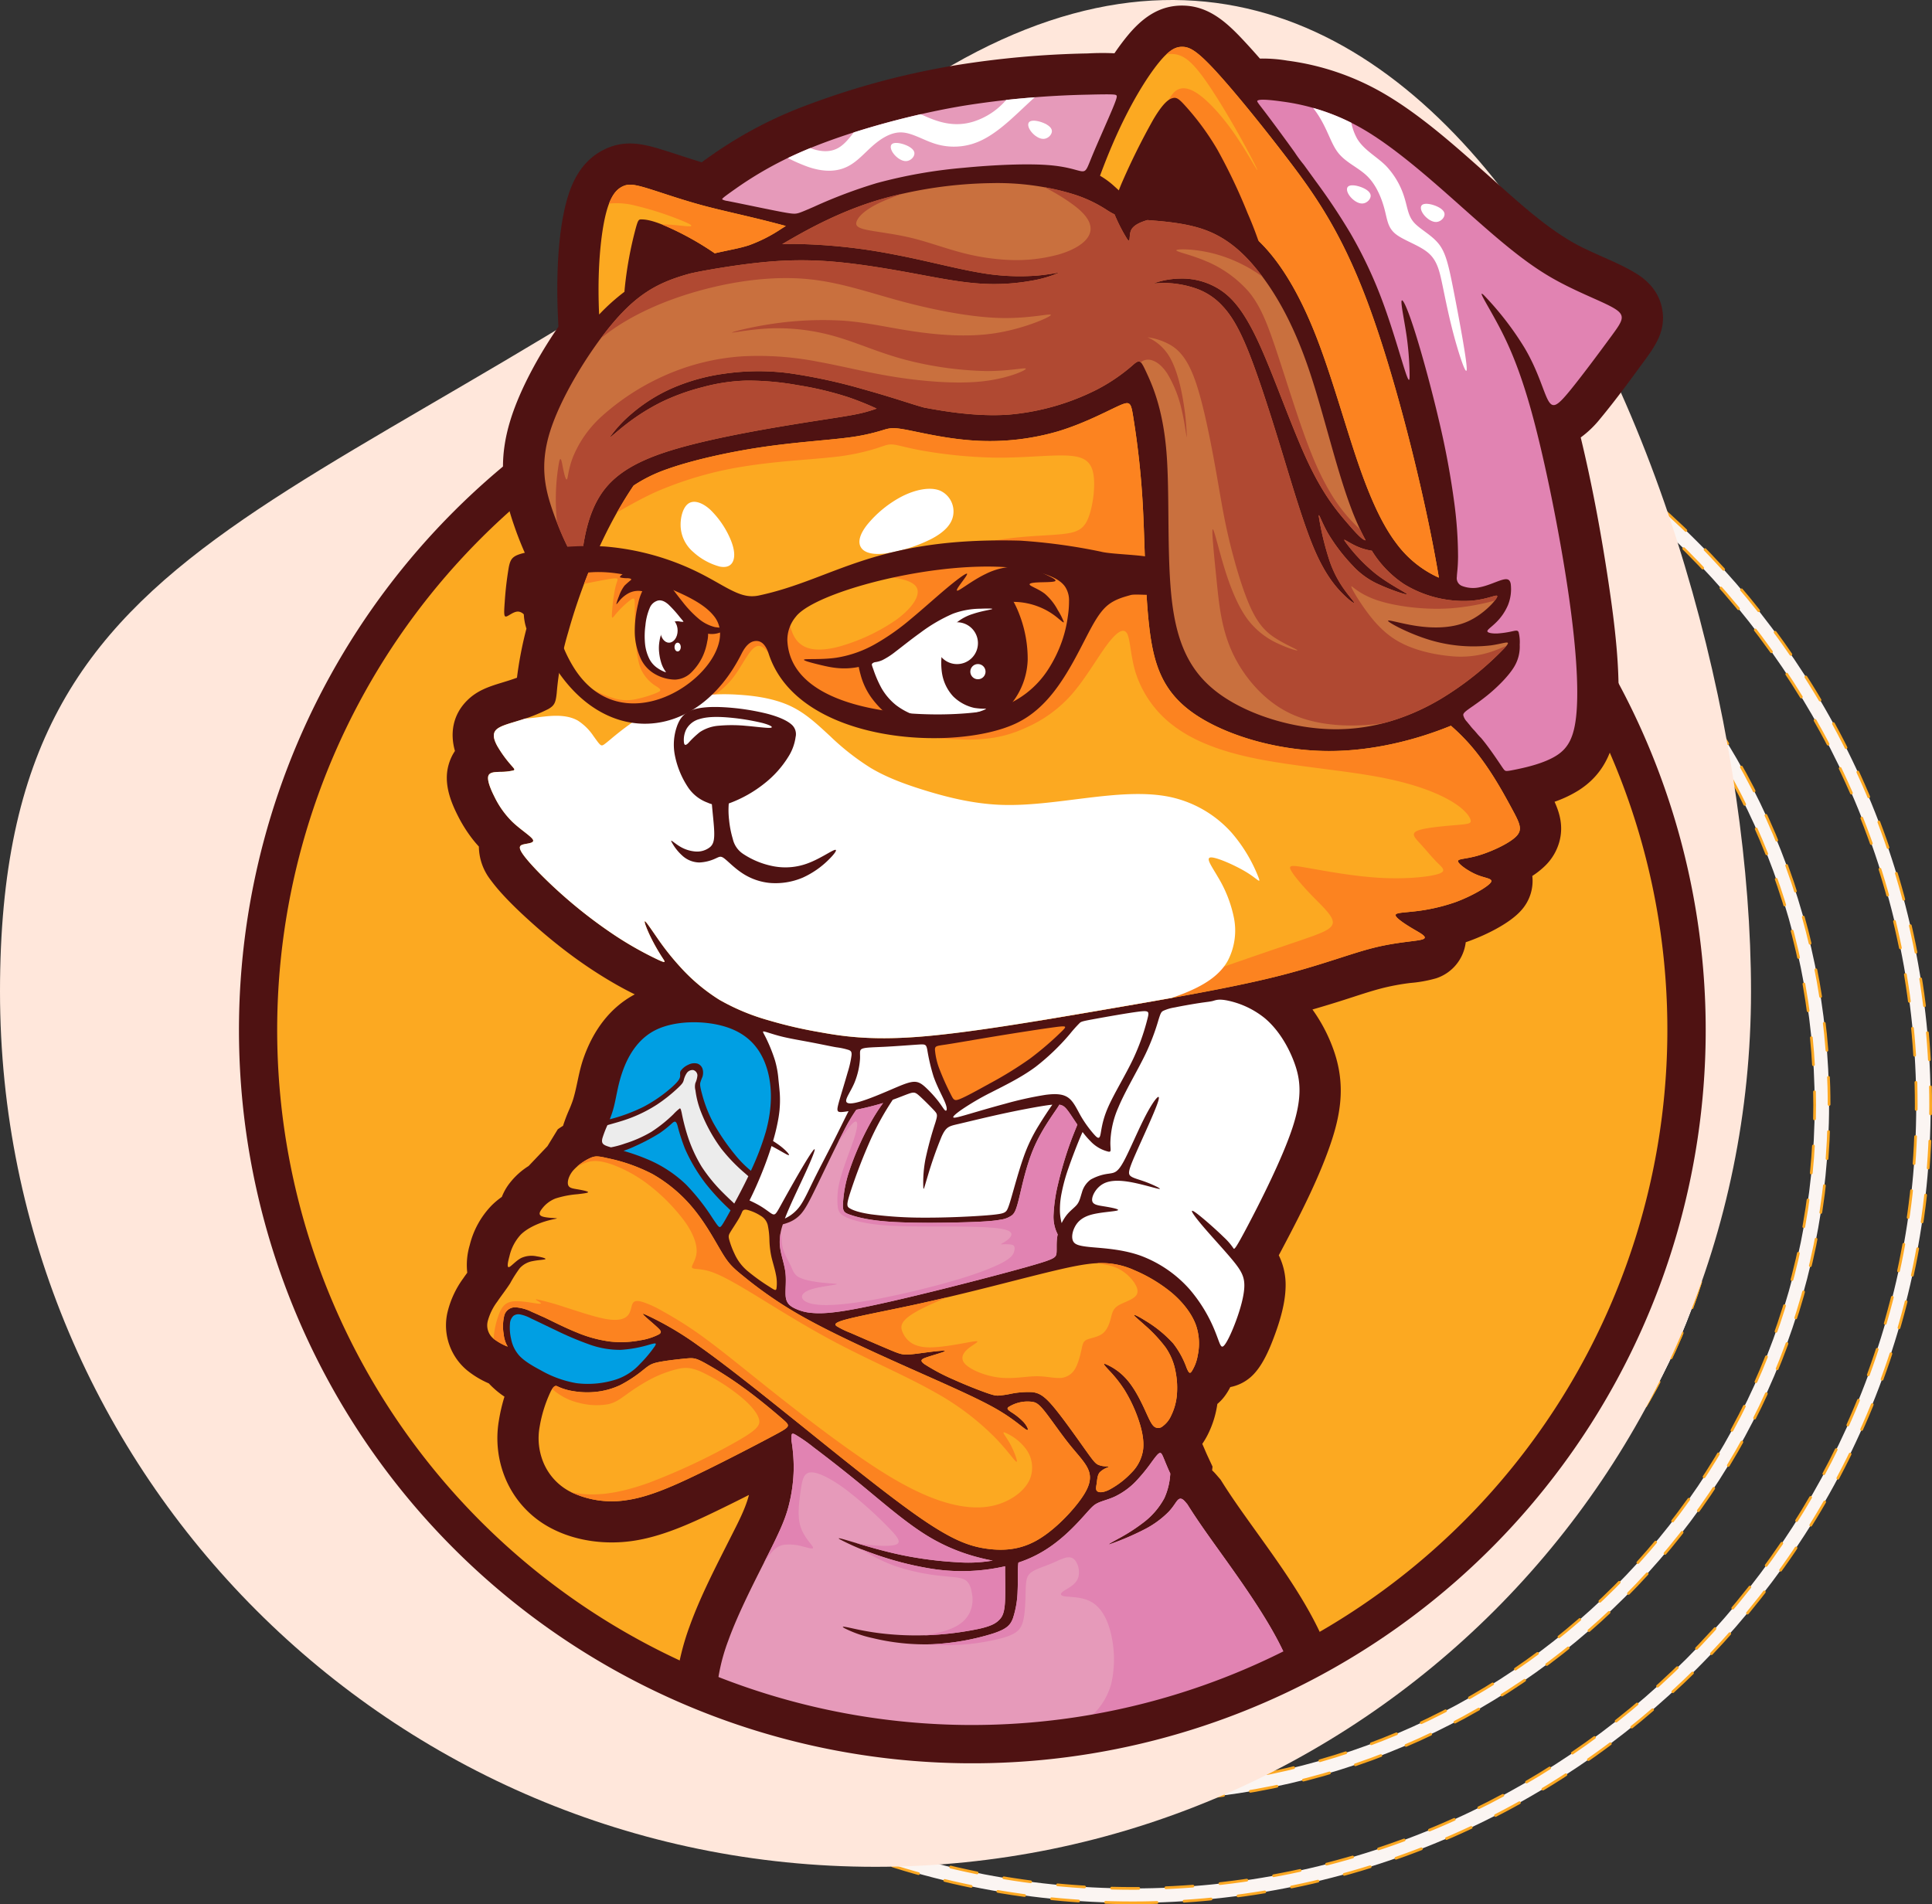<svg xmlns="http://www.w3.org/2000/svg" xmlns:xlink="http://www.w3.org/1999/xlink" width="712.589" height="702.397" viewBox="0 0 712.589 702.397">
  <rect x="0" y="0" width="712.589" height="702.397" fill="#333333" stroke="none"/>
  <defs>
    <clipPath id="clip-path">
      <rect id="Rectangle_93" data-name="Rectangle 93" width="540.943" height="648.339" fill="none"/>
    </clipPath>
  </defs>
  <g id="banner-img" transform="translate(-1070.919 -225)">
    <g id="Group_43" data-name="Group 43" transform="translate(2090.788 -1100.51)" style="isolation: isolate">
      <path id="Path_73" data-name="Path 73" d="M947.028,925.755c-120.968,0-219.385-98.415-219.385-219.382S826.06,486.988,947.028,486.988s219.385,98.417,219.385,219.385S1068,925.755,947.028,925.755m0-433.45c-118.035,0-214.068,96.03-214.068,214.068s96.032,214.065,214.068,214.065S1161.1,824.408,1161.1,706.373s-96.032-214.068-214.068-214.068" transform="translate(-1549.108 1026.734)" fill="#fbf5f2" stroke="#fca823" stroke-linecap="round" stroke-width="1" stroke-dasharray="10"/>
      <path id="Path_74" data-name="Path 74" d="M993.768,1047.413c-162.28,0-294.3-132.025-294.3-294.3s132.022-294.3,294.3-294.3,294.3,132.022,294.3,294.3-132.02,294.3-294.3,294.3m0-583.288c-159.348,0-288.985,129.64-288.985,288.985S834.42,1042.1,993.768,1042.1s288.98-129.638,288.98-288.985-129.635-288.985-288.98-288.985" transform="translate(-1595.845 979.994)" fill="#fbf5f2" stroke="#fca823" stroke-linecap="round" stroke-width="1" stroke-dasharray="10"/>
      <path id="Path_75" data-name="Path 75" d="M970.4,986.586c-141.625,0-256.842-115.22-256.842-256.845S828.772,472.9,970.4,472.9s256.837,115.22,256.837,256.842S1112.02,986.586,970.4,986.586m0-508.37c-138.693,0-251.525,112.832-251.525,251.525S831.7,981.268,970.4,981.268s251.52-112.835,251.52-251.528S1109.088,478.215,970.4,478.215" transform="translate(-1572.475 1003.364)" fill="#fbf5f2" stroke="#fca823" stroke-linecap="round" stroke-width="1" stroke-dasharray="10"/>
      <path id="Path_76" data-name="Path 76" d="M947.028,925.755c-120.968,0-219.385-98.415-219.385-219.382S826.06,486.988,947.028,486.988s219.385,98.417,219.385,219.385S1068,925.755,947.028,925.755m0-433.45c-118.035,0-214.068,96.03-214.068,214.068s96.032,214.065,214.068,214.065S1161.1,824.408,1161.1,706.373s-96.032-214.068-214.068-214.068" transform="translate(-1549.108 1026.734)" fill="#fbf5f2" stroke="#fca823" stroke-linecap="round" stroke-width="1" stroke-dasharray="10"/>
      <path id="Path_77" data-name="Path 77" d="M921.951,860.487c-98.805,0-179.189-80.386-179.189-179.192s80.384-179.189,179.189-179.189S1101.14,582.49,1101.14,681.3s-80.384,179.192-179.189,179.192m0-353.064c-95.875,0-173.872,78-173.872,173.872s78,173.875,173.872,173.875,173.872-78,173.872-173.875-78-173.872-173.872-173.872" transform="translate(-1524.031 1051.809)" fill="#fbf5f2" stroke="#fca823" stroke-linecap="round" stroke-width="1" stroke-dasharray="10"/>
      <path id="Path_78" data-name="Path 78" d="M898.982,800.7c-78.5,0-142.372-63.868-142.372-142.373s63.868-142.372,142.372-142.372,142.372,63.866,142.372,142.372S977.487,800.7,898.982,800.7m0-279.428c-75.572,0-137.055,61.484-137.055,137.055s61.484,137.055,137.055,137.055,137.055-61.484,137.055-137.055S974.554,521.272,898.982,521.272" transform="translate(-1501.063 1074.78)" fill="#fbf5f2" stroke="#fca823" stroke-linecap="round" stroke-width="1" stroke-dasharray="10"/>
    </g>
    <path id="Path_2" data-name="Path 2" d="M322.917,8.07C527.9-146.111,645.835,152.645,645.835,330.988S501.26,653.9,322.917,653.9,0,509.33,0,330.988,117.936,162.252,322.917,8.07Z" transform="translate(1070.919 259.709)" fill="#ffe7db"/>
    <g id="Group_198" data-name="Group 198" transform="translate(1159.058 227.058)">
      <g id="Group_197" data-name="Group 197" clip-path="url(#clip-path)">
        <path id="Path_179" data-name="Path 179" d="M268.394,607.561c145.485,0,263.423-117.938,263.423-263.423S413.879,80.715,268.394,80.715,4.971,198.653,4.971,344.138,122.909,607.561,268.394,607.561" transform="translate(2.077 33.729)" fill="#fca921" fill-rule="evenodd"/>
        <path id="Path_180" data-name="Path 180" d="M83.524,229.827A19.644,19.644,0,0,1,83.2,218.6a66.232,66.232,0,0,1,2.982-8.66q.147-.359.3-.715A122.749,122.749,0,0,1,78.808,191.3c-4.649-13.417-5.4-24.958-1.1-38.7,3.45-11.016,10.294-23.558,17.6-34.147l-.174-3.8q-.211-4.619-.231-9.243c-.031-10.509.651-22.954,3.379-33.14,2.159-8.063,6.056-15.242,13.8-19.112,6.694-3.346,12.818-2.575,19.731-.527,5.5,1.626,10.874,3.522,16.362,5.172,1.119-.844,2.279-1.652,3.41-2.449A154.839,154.839,0,0,1,183.407,38.1a289.2,289.2,0,0,1,58.551-16.107,344.2,344.2,0,0,1,48.563-4.342,95.721,95.721,0,0,1,9.873-.052c1.4-2.062,2.86-4.044,4.366-5.913C310.272,4.848,316.769-.269,326.017.01c9.472.286,16,6.426,22.091,12.947,2,2.14,3.98,4.344,5.94,6.592a54.534,54.534,0,0,1,10.073.75A95.292,95.292,0,0,1,400.054,32.61c14.548,8.538,28.207,21.141,40.828,32.358,8.526,7.579,17.874,16.084,27.721,21.888,7.767,4.578,16.717,7.379,24.1,11.889,4.861,2.966,8.5,7.128,9.653,12.864,1.575,7.868-2.114,13.447-6.454,19.357-5.252,7.153-10.609,14.521-16.272,21.342a37.86,37.86,0,0,1-7.254,7c4.254,17.59,7.62,35.912,10.246,53.484,2.273,15.221,4.58,33.342,3.4,48.73-.9,11.7-4.3,21.627-14.641,28.091a43.938,43.938,0,0,1-8.655,4.074c1.993,4.412,3.159,8.934,1.914,14.185a19.675,19.675,0,0,1-5.592,9.62,30.686,30.686,0,0,1-4.53,3.559,16.216,16.216,0,0,1-3.967,12.558c-4.251,4.923-13.161,9.211-19.256,11.427q-.666.245-1.337.471c-.018.16-.038.322-.061.482a15.99,15.99,0,0,1-10.884,12.829,49.165,49.165,0,0,1-9.548,1.717,85.979,85.979,0,0,0-9.9,1.813c-4.841,1.219-9.686,2.9-14.445,4.417q-5.836,1.861-11.692,3.553a59.572,59.572,0,0,1,7.4,13.839c4.486,11.863,3.655,22.336-.234,34.272-4.2,12.9-11.289,26.85-17.636,38.87-.639,1.214-1.286,2.452-1.953,3.679a24.745,24.745,0,0,1,2.507,11.98c-.173,5.8-2,12.035-4.01,17.477-1.928,5.228-4.676,11.89-8.955,15.558a16.1,16.1,0,0,1-7.427,3.6,22.34,22.34,0,0,1-2.171,3.5,17.039,17.039,0,0,1-2.6,2.724,36.694,36.694,0,0,1-3.526,11.3,29.378,29.378,0,0,1-2.03,3.428c.391.872.774,1.767,1.161,2.674q.4.94.834,1.869l1.785,3.837-.149,1.381q.413.381.805.791c.539.563,1.015,1.141,1.523,1.724l.776.895.63,1c1.828,2.914,3.749,5.774,5.717,8.6,10.96,15.733,24.251,32.479,31.826,50.117q.649,1.51,1.235,3.04a263.878,263.878,0,0,1-240.15,11.189,92.69,92.69,0,0,1,4.882-19.736c4.1-11.394,9.877-22.4,15.316-33.212,2.3-4.561,5.121-9.869,6.468-14.821.047-.17.092-.343.136-.516q-5.959,3.022-11.957,5.925c-9.739,4.707-20.273,9.528-31.062,11.058-9.866,1.4-20.517.1-29.448-4.452a36.573,36.573,0,0,1-17.165-18.146A38.636,38.636,0,0,1,73.345,522a63.352,63.352,0,0,1,2.07-8.87,32.535,32.535,0,0,1-5.775-4.9,34.14,34.14,0,0,1-7.79-4.636,21.541,21.541,0,0,1-7.543-21.178,34.935,34.935,0,0,1,5.9-12.923c.478-.7.977-1.394,1.483-2.086a25.54,25.54,0,0,1,.91-10.162,31.935,31.935,0,0,1,8.133-14.706,29.389,29.389,0,0,1,3.716-3.1,19.909,19.909,0,0,1,3.027-5.256,26.9,26.9,0,0,1,6.834-6.13l6.951-7.315,3.821-6.242c.632-.445,1.278-.871,1.931-1.27l.011-.03a59.2,59.2,0,0,1,2.328-6.081l.448-1.073.284-.732c.277-.715.542-1.441.757-2.176,1.469-5,1.94-9.764,3.769-14.96,3.484-9.9,9.524-18.457,18.873-23.442-2.253-1.1-4.517-2.3-6.744-3.562-2.965-1.682-5.866-3.47-8.592-5.252-3.24-2.118-6.436-4.377-9.562-6.742-4.288-3.243-8.446-6.681-12.409-10.217-3.593-3.206-7.739-7.047-11.344-10.986a64.864,64.864,0,0,1-4.8-5.816,20.387,20.387,0,0,1-4.059-11.947q-1.368-1.482-2.583-3.07a53.007,53.007,0,0,1-5.229-8.408c-2.88-5.69-5.155-12.119-3.39-18.537a18.486,18.486,0,0,1,1.207-3.221,16.1,16.1,0,0,1,1.174-2.019c-1.863-6.519-.82-13.315,4.464-18.6h0c3.76-3.762,8.132-5.16,12.859-6.607.695-.213,1.4-.427,2.108-.649q1.731-.542,3.443-1.163a138.827,138.827,0,0,1,3.494-18.116" transform="translate(22.512 0)" fill="#4f1212" fill-rule="evenodd"/>
        <path id="Path_181" data-name="Path 181" d="M118.479,172.562q-1.661,2.469-3.221,5c-10.61,17.233-17.383,36.5-20.919,49.178a109.9,109.9,0,0,0-4.215,22.349c-.376,3.574-.827,4.628-3.16,5.945a62.686,62.686,0,0,1-10.385,4.1c-3.838,1.2-7.3,2.032-8.767,3.5s-.941,3.573.376,5.982a44.179,44.179,0,0,0,4.778,6.7c1.355,1.58,1.958,2.03,1.205,2.332a21.619,21.619,0,0,1-4.892.526c-2.032.075-3.989.075-4.4,1.581s.715,4.515,2.3,7.638a33.364,33.364,0,0,0,6.546,9.181c2.935,2.822,6.773,5.231,7.563,6.51s-1.467,1.429-3.085,1.768-2.6.866-.376,3.952,7.637,8.729,13.919,14.335a176.444,176.444,0,0,0,20.167,15.578,128.529,128.529,0,0,0,15.917,8.917c2.858,1.279,2.257.6,1.129-1.129a72.672,72.672,0,0,1-4.177-7.376c-1.392-2.858-2.521-5.793-2.144-5.83s2.257,2.822,4.515,6.057a96.484,96.484,0,0,0,8.655,10.911,67.8,67.8,0,0,0,14.335,12,79.726,79.726,0,0,0,18.023,7.525,163.083,163.083,0,0,0,18.961,4.4c7.827,1.431,18.211,3.087,36.2,1.733s43.572-5.718,67.728-9.857,46.882-8.053,63.663-12.192,27.618-8.5,36.573-10.76,16.029-2.409,18.211-3.16-.526-2.107-3.461-3.838-6.1-3.838-6.473-4.892,2.033-1.053,6.171-1.506a68.688,68.688,0,0,0,15.8-3.46c5.793-2.108,11.515-5.419,12.942-7.074s-1.428-1.656-4.665-2.936-6.847-3.837-7.224-4.965,2.483-.828,7.224-2.184,11.364-4.364,14.072-7,1.5-4.892-1.806-10.987-8.73-16.029-16.1-24.081a76.642,76.642,0,0,0-6.037-5.871c-12.883,5.27-28.966,9.362-45.075,9.325-19.451-.047-38.938-6.112-50.243-14.2s-14.433-18.2-16-31.987-1.561-31.253-2.389-45.5a311.486,311.486,0,0,0-3.4-31.114c-.919-5.837-1.1-6.481-5.469-4.5s-12.916,6.572-22.475,9.422a89.924,89.924,0,0,1-30.1,3.4c-9.973-.552-19.35-2.758-24.681-3.814s-6.617-.967-9.053-.276a74.355,74.355,0,0,1-13.65,2.965c-7.63.987-19.3,1.677-31.8,3.539s-25.83,4.895-34.7,8.066a54.536,54.536,0,0,0-12.416,6.076m297.007,33.964q-.959-5.738-2.233-12.331c-5.192-26.714-14.675-64.341-24.382-90.078s-19.641-39.583-29.724-52.751S338.829,25.7,332.431,18.856s-8.954-8.052-11.438-8.127-4.89.978-8.955,6.02-9.782,14.072-15.425,26.564c-2.077,4.6-4.145,9.661-6.1,14.974a29.966,29.966,0,0,1,5.172,3.787c2.364,2.106,3.559,3.484,6.454,4.587A53.869,53.869,0,0,0,314.872,69.1c5.239.5,11.122.689,17.511,2.849s13.281,6.3,19.808,13.7,12.686,18.062,18.247,32.4S380.962,150.4,385.65,164.1s9.1,23.072,14.064,29.651A39.763,39.763,0,0,0,414.7,206.179c.265.122.527.237.785.347" transform="translate(27.075 4.482)" fill="#fca921" fill-rule="evenodd"/>
        <path id="Path_182" data-name="Path 182" d="M95.04,144.832c-1.173,2.766-2.254,5.487-3.248,8.13,2.307-.454,5.16-1.018,7.264-1.407,3.105-.573,4.578-.764,4.982-.471s-.262,1.073-.854,3.867a68.731,68.731,0,0,0-1.14,9.493c-.037,1.89.4.863,1.89-.844a33.927,33.927,0,0,1,5.286-4.9c1.266-.807,1.266-.037,1.266,2.24s0,6.059.216,10.593.664,9.817,2.243,13.286a14.631,14.631,0,0,0,5.765,6.131c1.469,1.01,1.689,1.377.183,2.091a41.04,41.04,0,0,1-7.537,2.381,16.092,16.092,0,0,1-8.683-.274A43.243,43.243,0,0,1,91.1,189.6c-3.426-2.389-5.64-5.011-6.08-4.7s.9,3.562,5.588,7.308a70.979,70.979,0,0,0,18.556,9.966c5.82,1.975,9.416,1.682,14.148.072a79.15,79.15,0,0,0,14.8-7.155,30.2,30.2,0,0,0,8.972-7.943c2.239-3.01,4.184-6.718,5.846-8.911s3.036-2.873,4.578-1.992,3.248,3.322,4.3,4.819,1.459,2.046,1.845.724.753-4.515-1.818-8.442-8.075-8.591-13.563-12.1-10.957-5.856-18.739-8.921-17.878-6.845-25.659-7.744a29.009,29.009,0,0,0-8.84.247" transform="translate(35.497 60.327)" fill="#fc8320" fill-rule="evenodd"/>
        <path id="Path_183" data-name="Path 183" d="M244.131,13.516a12.43,12.43,0,0,1,2.175-.138c3.634.109,6.609,2.167,10.885,7.857s9.857,15.014,14.041,22.5,6.975,13.142,6.423,12.445-4.441-7.744-8.627-13.728-8.663-10.9-12.187-13.619-6.093-3.231-8.034-2.514-3.253,2.666-5.344,6.888-4.967,10.715-8.058,27.707c-.376,2.063-.754,4.283-1.11,6.651a70.649,70.649,0,0,0,9.741,1.53c5.241.506,11.122.689,17.511,2.85s13.283,6.3,19.808,13.7,12.686,18.061,18.247,32.4S310.128,150.4,314.816,164.1s9.1,23.072,14.066,29.651a39.744,39.744,0,0,0,14.986,12.431c.267.122.527.238.786.349q-.959-5.738-2.233-12.333c-5.192-26.714-14.674-64.341-24.382-90.077S298.4,64.535,288.313,51.365,267.994,25.7,261.6,18.856,252.643,10.8,250.16,10.73c-1.823-.055-3.6.5-6.029,2.786" transform="translate(97.909 4.482)" fill="#fc8320" fill-rule="evenodd"/>
        <path id="Path_184" data-name="Path 184" d="M104.461,133.822q-1.661,2.467-3.221,5-1.5,2.44-2.9,4.927c4.736-2.708,9.413-5.361,14.553-7.668a133.268,133.268,0,0,1,33.089-9.432c11.6-1.835,23.2-2.348,31.5-3.267a81.571,81.571,0,0,0,16.372-3.23c3.084-.991,4.258-1.652,6.277-1.469s4.883,1.212,11.38,2.351a174.965,174.965,0,0,0,26.32,2.5c9.691.109,18.942-.917,25.22-.807s9.581,1.357,10.755,5.762.221,11.967-1.321,16.446-3.669,5.873-8.222,6.57-11.527.7-19.75,1.615a252.837,252.837,0,0,0-28.559,5.287c-10.867,2.532-23.127,5.762-26.835,7.268s1.139,1.285,6.644,1.65,11.673,1.321,13.142,4.186-1.762,7.635-7.709,11.93a70.689,70.689,0,0,1-21,9.8c-6.388,1.689-10.5,1.248-13.161-.262s-3.871-4.089-4.642-6.7-1.1-5.241-2.148-5.382-2.809,2.208-3.163,6.626a28.016,28.016,0,0,0,3.891,16.008c3.193,5.1,8.529,8.821,13.843,12.019a62.822,62.822,0,0,0,20.046,8.081,162.359,162.359,0,0,0,32.8,3.91c9.8-.018,15.816-1.781,21.654-4.461a48.219,48.219,0,0,0,16.555-12c5.066-5.728,9.545-13.583,13.105-18.393s6.2-6.57,7.488-4.293,1.212,8.59,3.414,15.2a39.658,39.658,0,0,0,13.877,18.943c7.194,5.432,17.105,9.4,30.8,12.114s31.166,4.184,44.161,6.57,21.511,5.69,26.761,8.7,7.231,5.725,7.672,7.157-.661,1.578-4.919,1.945-11.675.954-14.5,2.056-1.065,2.717.917,4.883,4.186,4.882,6.168,6.864,3.743,3.23.366,4.295-11.893,1.945-21.474,1.4-20.226-2.534-26.283-3.6-7.526-1.212-6.572.7,4.332,5.874,7.893,9.545,7.3,7.048,7.6,9.435-2.863,3.78-8.076,5.653-12.48,4.221-25.7,8.815S296.188,320.492,274.3,326.1c-7.041,1.8-14.366,3.481-21.382,5.293,7.974-1.3,16.117-2.694,24.1-4.062,24.155-4.14,46.882-8.054,63.663-12.192s27.618-8.5,36.573-10.76,16.029-2.409,18.211-3.162-.526-2.107-3.461-3.837-6.1-3.838-6.471-4.892,2.032-1.054,6.169-1.506a68.631,68.631,0,0,0,15.8-3.461c5.795-2.107,11.515-5.418,12.944-7.072s-1.429-1.656-4.666-2.936-6.847-3.837-7.224-4.965,2.483-.829,7.224-2.184,11.364-4.364,14.073-7,1.506-4.892-1.806-10.989-8.728-16.028-16.1-24.08a76.887,76.887,0,0,0-6.039-5.872c-12.883,5.27-28.966,9.362-45.075,9.325-19.45-.047-38.936-6.112-50.243-14.2s-14.433-18.2-15.994-31.989-1.562-31.252-2.391-45.5a311.47,311.47,0,0,0-3.4-31.114c-.919-5.837-1.1-6.481-5.469-4.5s-12.915,6.572-22.475,9.422a89.925,89.925,0,0,1-30.1,3.4c-9.973-.55-19.35-2.756-24.681-3.814s-6.617-.966-9.053-.275a74.392,74.392,0,0,1-13.65,2.963c-7.63.988-19.3,1.679-31.8,3.54s-25.83,4.895-34.7,8.066a54.539,54.539,0,0,0-12.416,6.076" transform="translate(41.093 43.224)" fill="#fc8320" fill-rule="evenodd"/>
        <path id="Path_185" data-name="Path 185" d="M78.454,188.133c-.628.211-1.256.416-1.876.608-3.837,1.205-7.3,2.032-8.767,3.5s-.94,3.573.376,5.982a44.061,44.061,0,0,0,4.78,6.7c1.354,1.581,1.957,2.032,1.2,2.334a21.616,21.616,0,0,1-4.892.526c-2.032.075-3.987.075-4.4,1.581s.716,4.515,2.3,7.638a33.413,33.413,0,0,0,6.548,9.181c2.934,2.822,6.772,5.229,7.562,6.509s-1.467,1.429-3.085,1.768-2.6.865-.376,3.952,7.637,8.729,13.919,14.335a176.3,176.3,0,0,0,20.168,15.577,128.584,128.584,0,0,0,15.916,8.919c2.86,1.279,2.257.6,1.129-1.129a72.673,72.673,0,0,1-4.177-7.376c-1.392-2.858-2.52-5.793-2.144-5.832s2.257,2.823,4.515,6.057a96.656,96.656,0,0,0,8.655,10.912,67.911,67.911,0,0,0,14.335,12,79.785,79.785,0,0,0,18.023,7.525,163.139,163.139,0,0,0,18.961,4.4c7.827,1.429,18.211,3.087,36.2,1.733s43.573-5.72,67.728-9.857c8.913-1.528,17.63-3.024,25.925-4.513,1.869-.651,3.546-1.275,5.1-1.911,8.1-3.321,12.849-7.011,15.517-11.719a24.065,24.065,0,0,0,2.3-15.941,46.916,46.916,0,0,0-5.873-14.977c-2.423-4.186-4.773-7.27-2.5-7.27s9.178,3.084,13.216,5.579,5.212,4.405,4.184,1.69a56.5,56.5,0,0,0-9.764-16.263A42.25,42.25,0,0,0,316.5,217.08c-9.367-2.009-20.321-.96-31.15.362s-21.533,2.915-31.658,2.5-19.669-2.837-27.671-5.3-14.464-4.956-20.08-8.3A91.159,91.159,0,0,1,191,194.64c-4.551-4.186-8.883-8.371-14.5-11.051s-12.517-3.854-19.381-4.258a75.155,75.155,0,0,0-19.567,1.211,47.5,47.5,0,0,0-15.564,6.334,113,113,0,0,0-11.949,8.846c-2.552,2.111-3.029,2.551-3.652,2.184s-1.4-1.541-2.717-3.339a19.853,19.853,0,0,0-5.735-5.68c-2.542-1.456-5.754-1.948-9.65-1.743-3.162.169-6.778.8-9.827.99" transform="translate(27.075 74.874)" fill="#fff" fill-rule="evenodd"/>
        <path id="Path_186" data-name="Path 186" d="M162.606,61.824q-1.606-.436-3.151-.841c-11.325-2.973-20.056-4.7-28.18-6.924s-15.654-4.929-20.357-6.321-6.585-1.468-8.616-.451S98.089,50.41,96.4,56.731s-2.9,16.856-2.861,29.16c.009,2.792.081,5.674.216,8.591a75.948,75.948,0,0,1,9.333-8.373q.072-.9.162-1.8a138.916,138.916,0,0,1,3.8-20.846c1.055-4.025,1.28-4.1,2.446-4.064s3.274.189,7.752,1.995a108.761,108.761,0,0,1,18.475,10.046c.227.152.455.306.683.461,5.348-1.234,9.138-1.819,12.625-2.966a55.093,55.093,0,0,0,11.994-6.11c.523-.329,1.055-.664,1.589-1" transform="translate(39.086 19.473)" fill="#fca921" fill-rule="evenodd"/>
        <path id="Path_187" data-name="Path 187" d="M161.465,61.824q-1.606-.436-3.151-.841c-11.325-2.973-20.056-4.7-28.18-6.924s-15.653-4.929-20.357-6.321-6.585-1.468-8.616-.451c-1.646.822-3.392,2.362-4.895,6.278a27.361,27.361,0,0,1,9.6.73,117.177,117.177,0,0,1,16.592,5.286c4.038,1.615,5.506,2.5,2.724,2.344-1.913-.1-5.839-.7-9.463-.679l.376.15a108.759,108.759,0,0,1,18.475,10.046c.227.152.455.306.683.461,5.348-1.234,9.138-1.819,12.625-2.966a55.092,55.092,0,0,0,11.994-6.11c.523-.329,1.055-.664,1.589-1" transform="translate(40.228 19.473)" fill="#fc8320" fill-rule="evenodd"/>
        <path id="Path_188" data-name="Path 188" d="M273.935,50.093a96.561,96.561,0,0,0-29.277-3.906A158.037,158.037,0,0,0,202.1,52.576c-13.7,4.181-25.092,10.433-32.17,14.523-.99.571-1.9,1.1-2.739,1.594,1.476-.047,2.995-.074,4.549-.072a205.983,205.983,0,0,1,36.337,3.825c12.035,2.273,23.048,5.283,32.041,6.789A83.579,83.579,0,0,0,261.188,80.3c5.1-.44,8.333-1.321,7.892-.991a43.4,43.4,0,0,1-10.058,2.9,77.748,77.748,0,0,1-19.969.954c-7.562-.587-15.784-2.276-24.816-3.928s-18.868-3.267-27.714-4.038a138.43,138.43,0,0,0-24.874.023c-8.17.722-16.656,2.09-21.633,2.968-3.516.62-5.282,1-6.874,1.363-1.873.515-3.722,1.079-5.5,1.7-8.731,3.08-15.717,7.675-24.091,17.963s-18.133,26.269-22,38.626-1.847,21.088.956,29.177,6.389,15.534,8.273,18.292,2.069.827,2.8-3.953,2.022-12.408,5.883-18.981,10.3-12.087,23.863-16.676,34.265-8.253,48.015-10.5,20.554-3.073,25.471-4.268a51.119,51.119,0,0,0,5.205-1.574,109.476,109.476,0,0,0-10.687-4.276,122.985,122.985,0,0,0-18.428-4.369,104.878,104.878,0,0,0-18.722-1.687,68.744,68.744,0,0,0-16.372,2.422,80.036,80.036,0,0,0-15.2,5.507,78.1,78.1,0,0,0-12.995,8.185c-3.6,2.79-6.24,5.36-5.91,4.625a47.348,47.348,0,0,1,7.855-8.444,60.361,60.361,0,0,1,15.088-9.507A72.769,72.769,0,0,1,145.74,116.5a88,88,0,0,1,23.788-.221,199.043,199.043,0,0,1,27.395,5.906c8.3,2.308,14.784,4.429,18.425,5.565,2.063.644,3.214.97,4.159,1.234,7.442,1.4,19.623,3.467,31.355,2.6a88.724,88.724,0,0,0,32.311-9.192,66.909,66.909,0,0,0,13.88-9.558c2.114-1.656,2.481-1.1,4.6,3.492s5.975,13.236,7.262,29.139,0,39.066,2.114,55.7,7.63,26.748,18.475,34.194,27.025,12.225,41.694,12.283,27.832-4.6,38.954-11.221a114.787,114.787,0,0,0,23.368-18.652c3.163-3.46.405-1.8-4.926-1.069a55.9,55.9,0,0,1-21.05-1.564c-7.814-2.114-15.534-6.158-16.73-7.261s4.136.734,10.3,1.655,13.145.919,18.936-1.655,10.386-7.722,10.845-9.1-3.217,1.011-9.927,1.47a42.1,42.1,0,0,1-24.451-6.158,39.763,39.763,0,0,1-11.849-12.3,21.073,21.073,0,0,1-6.627-2.151c-3.084-1.541-4.405-2.863-2.973-.88a62.736,62.736,0,0,0,10.865,11.417c5.249,4.149,11.563,7.159,11.673,7.635s-5.983-1.578-10.278-3.56a28.937,28.937,0,0,1-9.839-7.085,65.922,65.922,0,0,1-9.029-11.856c-2.386-4.186-3.562-8.076-3.341-6.057a105.82,105.82,0,0,0,3.743,15.638A40.183,40.183,0,0,0,374.8,196.52c1.835,2.5,3.3,4.038,3.339,4.405s-1.357-.441-4-3.047-6.535-7.011-10.536-16.262-8.113-23.348-12.371-37.261-8.663-27.642-12.334-36.672-6.607-13.362-9.581-16.446a23.723,23.723,0,0,0-9.472-6.166,36.974,36.974,0,0,0-10.609-2.019c-3.158-.111-5.506.33-4.662-.037a30.976,30.976,0,0,1,9.47-1.615,25.731,25.731,0,0,1,14.5,4.038c4.773,3.084,9.178,8.222,14.61,20.117s11.895,30.541,17.621,42.875,10.719,18.355,14.54,22.805c3.413,3.974,5.893,6.7,7.063,6.709a94.733,94.733,0,0,1-5.544-12.354c-5.423-14.523-10.019-34.745-15.259-50.281s-11.122-26.38-17.372-34.745S331.338,66.318,322.7,63.285c-6.743-2.368-14.719-3-20.825-3.468-5.428,1.615-6.138,3.444-6.393,5.109-.262,1.717-.043,3.26-.987,1.994a61.507,61.507,0,0,1-4.526-8.716l-.21-.489a24.51,24.51,0,0,1-2.953-1.692,49,49,0,0,0-12.869-5.93" transform="translate(33.183 19.299)" fill="#c9703e" fill-rule="evenodd"/>
        <path id="Path_189" data-name="Path 189" d="M272.669,49.641a81.057,81.057,0,0,0-9.935-2.376c4.421,2.308,10.107,5.73,13.381,8.842,3.745,3.562,4.332,6.718,2.643,9.435s-5.653,4.992-10.793,6.5a59.177,59.177,0,0,1-17.8,2.056,82.118,82.118,0,0,1-18.868-2.936c-6.131-1.652-12-3.854-18.024-5.286s-12.188-2.093-15.822-2.827-4.734-1.541-4.052-3.278,3.146-4.4,9.351-7.192c2.189-.985,4.845-1.985,7.522-2.938-3.219.726-6.382,1.555-9.433,2.487-13.7,4.181-25.092,10.433-32.17,14.523-.99.571-1.9,1.1-2.739,1.594,1.476-.047,2.995-.074,4.549-.072a205.987,205.987,0,0,1,36.337,3.825c12.035,2.273,23.048,5.283,32.041,6.789a83.581,83.581,0,0,0,21.071,1.063c5.1-.44,8.333-1.321,7.892-.991a43.4,43.4,0,0,1-10.058,2.9,77.75,77.75,0,0,1-19.969.954c-7.562-.587-15.784-2.276-24.816-3.928s-18.868-3.267-27.714-4.038a138.427,138.427,0,0,0-24.874.023c-8.17.722-16.656,2.09-21.633,2.968-3.516.62-5.282,1-6.874,1.363-1.873.515-3.722,1.079-5.5,1.7-8.731,3.08-15.717,7.675-24.091,17.963-1.078,1.326-2.179,2.746-3.288,4.239q1.089-.887,2.233-1.745c9.544-7.159,21.878-12.518,34.873-16.042S162.757,80,174.944,81.106s22.906,4.992,35.094,8.259,25.842,5.911,36.709,6.131,18.942-1.982,18.207-1.028-10.278,5.066-20.556,6.644-21.291.624-30.543-.771-16.738-3.23-25.292-3.854a126.268,126.268,0,0,0-26.394,1.174c-8.222,1.212-15.051,3.047-14.756,3.194s7.709-1.4,15.454-1.578a77.133,77.133,0,0,1,23.6,3.3c7.783,2.313,15.271,5.762,24.816,8.3a129.009,129.009,0,0,0,29.954,4.184c8.811.037,14.831-1.5,14.538-.807s-6.9,3.634-16.226,4.625-21.363.037-31.863-1.615-19.456-4-28.6-5.653a113.938,113.938,0,0,0-27.861-1.982,83.908,83.908,0,0,0-27.972,6.79A88.1,88.1,0,0,0,99.47,131.653a41.232,41.232,0,0,0-10.756,15.2c-1.652,4.295-1.8,7.525-2.165,8.112s-.954-1.467-1.432-3.854-.844-5.1-1.472-2.581a78.229,78.229,0,0,0-1.1,18.346c.069,1.354.176,2.717.312,4.075a83.063,83.063,0,0,0,6.658,13.911c1.884,2.758,2.069.827,2.8-3.953S94.339,168.5,98.2,161.926s10.3-12.087,23.863-16.676,34.265-8.253,48.015-10.5,20.554-3.073,25.471-4.268a51.111,51.111,0,0,0,5.205-1.574,109.475,109.475,0,0,0-10.687-4.276,122.989,122.989,0,0,0-18.428-4.369,104.883,104.883,0,0,0-18.722-1.687A68.749,68.749,0,0,0,136.545,121a80.038,80.038,0,0,0-15.2,5.507,78.1,78.1,0,0,0-12.995,8.185c-3.6,2.79-6.24,5.36-5.91,4.625a47.348,47.348,0,0,1,7.855-8.444,60.363,60.363,0,0,1,15.088-9.507,72.77,72.77,0,0,1,19.089-5.323,88,88,0,0,1,23.788-.221,199.045,199.045,0,0,1,27.395,5.905c8.3,2.308,14.784,4.429,18.425,5.565,2.063.644,3.214.97,4.159,1.234,7.442,1.4,19.623,3.467,31.355,2.6a88.724,88.724,0,0,0,32.311-9.192,66.909,66.909,0,0,0,13.88-9.558c1.089-.854,1.716-1.12,2.355-.549a4.344,4.344,0,0,1,3.9-.808c1.828.479,3.956,1.947,5.975,5.068a44.833,44.833,0,0,1,5.177,13.032c1.248,5.138,1.835,10.645,1.945,10.278a92.267,92.267,0,0,0-1.212-12.665c-.954-6.057-2.5-11.93-4.588-15.894a17.877,17.877,0,0,0-6.534-7.122c-1.8-1.1-2.754-1.248-1.543-1.028a23.331,23.331,0,0,1,7.856,2.754c3.267,1.945,6.424,5.249,9.324,13.693s5.543,22.025,7.342,32.084,2.752,16.592,4.771,25.218,5.1,19.346,8.187,26.027,6.166,9.324,9.618,11.452,7.268,3.745,7.563,4.112-2.936-.515-6.681-2.239a29.2,29.2,0,0,1-11.527-8.957c-3.525-4.662-6.314-11.417-8.59-18.759s-4.038-15.271-4.442-14.61.552,9.911,1.469,18.941,1.8,17.84,5.836,26.54,11.234,17.291,20.374,21.953,20.226,5.395,29.845,4.662c1.816-.139,3.58-.33,5.3-.574a81.348,81.348,0,0,0,21.373-9.019,114.774,114.774,0,0,0,23.368-18.652c.336-.369.605-.678.813-.937-1.51.666-3.112,1.347-4.679,1.907a36.014,36.014,0,0,1-16.518,1.873c-6.094-.588-13.288-2.276-18.8-5.433s-9.324-7.783-12.3-11.967-5.1-7.929-4.919-8.259,2.68,2.754,9.324,5.029,17.436,3.743,27.384,3.046a87.73,87.73,0,0,0,16.163-2.83,5.664,5.664,0,0,0,.9-1.422c.461-1.378-3.217,1.011-9.927,1.47a42.1,42.1,0,0,1-24.451-6.158,39.762,39.762,0,0,1-11.849-12.3,21.072,21.072,0,0,1-6.627-2.151c-3.084-1.541-4.405-2.863-2.973-.881a62.733,62.733,0,0,0,10.865,11.417c5.249,4.149,11.563,7.159,11.673,7.635s-5.983-1.578-10.278-3.56a28.937,28.937,0,0,1-9.839-7.085,65.935,65.935,0,0,1-9.029-11.856c-2.386-4.186-3.562-8.076-3.34-6.057a105.821,105.821,0,0,0,3.743,15.638,40.182,40.182,0,0,0,5.948,11.637c1.835,2.5,3.3,4.038,3.339,4.405s-1.357-.441-4-3.047-6.535-7.011-10.536-16.262-8.113-23.348-12.371-37.261-8.663-27.642-12.334-36.672-6.607-13.362-9.581-16.446a23.724,23.724,0,0,0-9.472-6.166A36.974,36.974,0,0,0,307.973,82.6c-3.158-.111-5.506.33-4.662-.037a30.976,30.976,0,0,1,9.47-1.615,25.732,25.732,0,0,1,14.5,4.038c4.773,3.084,9.178,8.222,14.61,20.117s11.895,30.541,17.621,42.875,10.719,18.354,14.54,22.805c3.413,3.974,5.893,6.7,7.063,6.709q-1.046-1.91-2.049-4.027a58.61,58.61,0,0,1-11.129-13.83c-3.869-6.508-6.952-13.85-10.294-23.394s-6.938-21.291-9.985-30.285-5.543-15.235-9.764-20.264A42.8,42.8,0,0,0,322,74.425c-5.727-2.423-11.232-3.451-10.682-3.964s7.159-.515,14.243,1.4a53.858,53.858,0,0,1,17.5,8.417l-.118-.159c-6.25-8.364-12.869-14.247-21.509-17.28-6.743-2.368-14.719-3-20.824-3.468-5.428,1.615-6.138,3.444-6.393,5.109-.262,1.717-.043,3.26-.987,1.994a61.5,61.5,0,0,1-4.526-8.716l-.21-.489a24.518,24.518,0,0,1-2.953-1.692,49,49,0,0,0-12.869-5.93" transform="translate(34.449 19.751)" fill="#b04932" fill-rule="evenodd"/>
        <path id="Path_190" data-name="Path 190" d="M130.323,58.133a135.574,135.574,0,0,1,28.76-15.58c15.028-6.067,35.986-11.95,55.381-15.212A332.78,332.78,0,0,1,260.883,23.2c9.192-.231,9.744-.047,10.111.183s.553.5-1.241,4.825-5.561,12.686-7.537,17.465-2.159,5.975-3.906,5.791-5.055-1.747-12.639-2.3-19.441-.091-30.839,1.012a181.677,181.677,0,0,0-32.125,5.653,182.448,182.448,0,0,0-23.164,8.731c-4.734,2.069-5.561,2.344-6.389,2.481s-1.655.139-5.251-.527-9.962-2-13.857-2.8-5.32-1.08-6.355-1.287a5.616,5.616,0,0,1-1.918-.552c-.241-.207-.081-.483,4.55-3.746" transform="translate(52.53 9.652)" fill="#e69aba" fill-rule="evenodd"/>
        <path id="Path_191" data-name="Path 191" d="M142.787,46.273c2.52-1.211,5.27-2.444,8.259-3.671,4.217,1.574,7.55,1.459,10.214,0,2.25-1.235,4.024-3.43,5.82-5.775,7.756-2.477,16.194-4.781,24.71-6.717,1.572.7,3.148,1.408,4.695,1.977,4.992,1.836,9.691,2.276,14.621.781a26.381,26.381,0,0,0,12.211-8.039c3.679-.4,7.208-.717,10.526-.97-3.185,2.88-6.546,6.176-9.6,8.853-4.992,4.367-9.178,7.084-13.619,8.405a23.213,23.213,0,0,1-13.51-.109c-4.369-1.36-8.407-4-12.26-4.186s-7.526,2.093-10.682,4.846-5.8,5.983-9.471,7.781-8.37,2.167-14.462.074a63.185,63.185,0,0,1-7.447-3.248" transform="translate(59.668 9.969)" fill="#fff" fill-rule="evenodd"/>
        <path id="Path_192" data-name="Path 192" d="M273.844,25.127a79.944,79.944,0,0,1,30.333,10.365C316.862,42.937,331.017,55.805,342.6,66.1s20.59,18.016,30.106,23.622,19.531,9.1,23.9,11.767,3.08,4.5-1.133,10.241-11.353,15.374-15.717,20.63-5.946,6.128-7.682,2.841-3.618-10.732-8.5-19.021a112.708,112.708,0,0,0-15.112-19.6c-2.368-2.176.756,2.6,4.561,9.591s8.289,16.177,13.161,33.919,10.131,44.028,13.219,64.711,4.01,35.756,3.275,45.316-3.125,13.6-7.538,16.362-10.847,4.228-14.34,4.963-4.045.736-4.434.552-.621-.552-2-2.6-3.906-5.768-6.137-8.526c-.258-.322-.515-.631-.766-.926a22.034,22.034,0,0,1-1.608-1.76l-.824-.956a21.654,21.654,0,0,1-1.582-1.8l-.077-.119c-.442-.516-.837-.991-1.164-1.4a5.34,5.34,0,0,1-1.316-2.32c-.074-.552.146-.991,1.8-2.2s4.736-3.193,8.116-6.063,7.062-6.627,8.937-9.82a14.336,14.336,0,0,0,1.95-7.981,15.032,15.032,0,0,0-.4-4.622c-.333-.771-.934-.624-2.335-.33a35.372,35.372,0,0,1-5.513.808c-1.911.074-3.526-.22-3.672-.77s1.174-1.36,2.827-2.938a19.911,19.911,0,0,0,4.756-6.75,15.751,15.751,0,0,0,1.015-7.881c-.367-1.762-1.362-1.991-3.4-1.37s-5.121,2.089-7.947,2.639a11.276,11.276,0,0,1-6.83-.55,3.083,3.083,0,0,1-1.689-3.267c.037-1.432.406-3.194.441-7.415a151.461,151.461,0,0,0-1.32-19.383,304.255,304.255,0,0,0-5.69-30.726c-2.792-11.967-6.534-25.623-9.252-34.029s-4.4-11.563-4.587-10.1S319.233,106.4,320,111.8a112.787,112.787,0,0,1,1.063,13.179c.074,3.084,0,4.551-1.578-.22s-4.662-15.785-8.261-25.513a161.819,161.819,0,0,0-11.967-25.477A229.012,229.012,0,0,0,286.493,54.6c-1.551-2.148-3.06-4.228-4.449-6.144A51.906,51.906,0,0,1,278.69,43.9c-.642-.9-1.418-1.984-2.269-3.153l-.036-.047-.067-.091-.095-.133-.01-.014c-1.98-2.705-2.457-3.355-2.911-3.973l-.235-.319,0-.007-.023-.03c-1.951-2.649-3.893-5.25-5.267-7.057-2.849-3.745-3.262-4.066-2.642-4.343s2.274-.5,8.71.391" transform="translate(110.691 10.234)" fill="#e183b2" fill-rule="evenodd"/>
        <path id="Path_193" data-name="Path 193" d="M279.405,26.619a78.49,78.49,0,0,1,14.106,5.48,20.436,20.436,0,0,0,2.115,5.806c2.5,4.258,7.2,6.607,10.647,10.057A29.419,29.419,0,0,1,313.1,59.711c1.175,3.743,1.321,6.68,3.525,9.177s6.46,4.551,9.1,7.855S329.4,84.6,331.31,94.364s4.7,24.741,4.773,28.339-2.571-4.186-4.553-11.454-3.3-14.023-4.405-19.309-1.982-9.1-5.286-11.895-9.031-4.551-11.967-6.9-3.084-5.286-4.112-9.177-2.936-8.737-6.24-12.041-8-5.066-10.909-8.818-4.024-9.49-8.527-15.6q-.328-.442-.678-.889" transform="translate(116.759 11.124)" fill="#fff" fill-rule="evenodd"/>
        <path id="Path_194" data-name="Path 194" d="M199.391,291.782c4.821-2.5,11.231-5.524,16.728-9.589a83.716,83.716,0,0,0,12.665-12.117,49.854,49.854,0,0,1,3.753-4.2c.6-.469,1.225-.625,5.5-1.407s12.194-2.189,16.155-2.684,3.96-.078,3.2,2.84a81.44,81.44,0,0,1-5.185,14.515c-2.918,6.176-7.244,13.107-9.459,18.292s-2.32,8.625-2.736,10.059-1.146.859-2.423-.6a43.159,43.159,0,0,1-4.585-6.358c-1.486-2.554-2.633-5.316-4.534-6.827s-4.56-1.772-8.677-1.225a130.581,130.581,0,0,0-14.854,3.284c-5.158,1.381-9.9,2.788-13.29,3.777s-5.419,1.564-5.784,1.278.939-1.434,3.2-3a96.212,96.212,0,0,1,10.319-6.046" transform="translate(77.645 109.323)" fill="#fff" fill-rule="evenodd"/>
        <path id="Path_195" data-name="Path 195" d="M194.486,291.82c-.886-2.242-2.971-5.89-4.3-9.72a70.6,70.6,0,0,1-2.318-9.876c-.417-2.033-.678-2.084-3.465-1.9s-8.1.6-12.222.808-7.036.208-8.261.7-.756,1.484-.859,3.752A28.261,28.261,0,0,1,161,284.42c-1.276,3.022-3.154,5.524-3.049,6.722s2.188,1.095,5.394.13,7.53-2.788,11-4.274,6.071-2.632,7.973-2.892,3.1.365,4.717,1.8a43.454,43.454,0,0,1,5,5.446c1.354,1.772,2.032,3.075,2.527,3.309s.808-.6-.078-2.84" transform="translate(66.004 112.935)" fill="#fff" fill-rule="evenodd"/>
        <path id="Path_196" data-name="Path 196" d="M175.006,285.426c2.552-.919,4.584-1.772,5.921-2.235,1.954-.679,2.423-.522,3.935.834s4.065,3.908,5.368,5.316,1.355,1.667.469,4.587a131.068,131.068,0,0,0-3.623,13.341,45.727,45.727,0,0,0-.808,10.423c.1,1.459.313.261,1.564-3.882a145.956,145.956,0,0,1,5.212-14.852c1.667-3.623,2.71-3.779,6.176-4.587s9.354-2.267,15.425-3.6,12.326-2.528,16.182-3.126c1.234-.193,2.223-.323,3.033-.4-1.157,1.653-3.118,4.563-4.964,7.59a58.849,58.849,0,0,0-5.6,11.648c-1.823,5.107-3.648,11.987-4.743,15.686s-1.459,4.221-2.084,4.665-1.512.808-6.671,1.225-14.591.886-22.852.859a149.142,149.142,0,0,1-19.935-1.224c-4.585-.679-6.67-1.511-7.817-2.189s-1.354-1.2.13-5.838a202.074,202.074,0,0,1,7.786-20.142,104.554,104.554,0,0,1,7.817-13.98Z" transform="translate(66.139 118.177)" fill="#fff" fill-rule="evenodd"/>
        <path id="Path_197" data-name="Path 197" d="M145.855,335.9c.265-.7.556-1.428.871-2.184,1.928-4.639,4.741-10.372,6.878-15.062s3.6-8.339,3.179-8.339-2.71,3.648-5.289,8.052-5.446,9.563-7.088,12.534-2.059,3.753-3,3.414-2.4-1.8-5.212-3.387c-1-.564-2.168-1.146-3.392-1.7,1.709-3.393,3.665-7.78,5.425-12.35.98-2.548,1.9-5.153,2.7-7.72,2.959,1.523,5.334,3.064,6.13,3.316,1.068.338-.7-1.642-2.788-3.257-.916-.709-1.89-1.348-2.778-1.918a72.279,72.279,0,0,0,2.047-8.765q.24-1.514.373-2.922c0-.094.007-.2.017-.321.044-.568.1-1.373.118-2.325s.011-2.053-.086-3.43-.279-3.03-.482-4.975a34.944,34.944,0,0,0-1.285-7.048,59.761,59.761,0,0,0-3.359-8.332c-.991-1.983-1.469-2.46-.513-2.257s3.34,1.082,6.275,1.816,6.426,1.321,9.661,1.924,6.223,1.221,7.956,1.568c1.11.223,1.706.336,2.154.415l.033.006.5.084a25.219,25.219,0,0,1,4.534.99c.781.313,1.095.678,1.015,1.876a36.7,36.7,0,0,1-1.432,6.359c-.886,3.126-2.189,7.347-2.945,9.953s-.964,3.6-.756,4.17.834.729,3.8.234l.228-.038c-.142.271-.3.589-.493.964-1.095,2.176-3.074,6.267-5.328,10.7s-4.781,9.2-6.749,13.171-3.375,7.153-4.821,9.38a14.212,14.212,0,0,1-4.234,4.353,17.712,17.712,0,0,1-1.882,1.048" transform="translate(55.497 111.529)" fill="#fff" fill-rule="evenodd"/>
        <path id="Path_198" data-name="Path 198" d="M243.193,333.978c-.028.129-.054.257-.078.384-.495,2.632-.181,5.082-.364,6.593s-.859,2.084-8.1,4.2-21.056,5.758-34.007,8.989-25.041,6.046-33.068,7.5-11.987,1.564-14.9,1.3a17.436,17.436,0,0,1-6.41-1.667c-1.615-.781-2.971-1.72-3.335-3.96s.261-5.785-.157-9.277-1.874-6.931-2.084-10.423a19.9,19.9,0,0,1,1.148-7.377c.526-.137,1.117-.317,1.727-.542a11.713,11.713,0,0,0,5-3.349c1.6-1.838,3.036-4.6,5.812-10.305s6.892-14.357,9.72-19.816a62.254,62.254,0,0,1,4.841-8.256c2.882-.591,6.471-1.445,9.586-2.391l.279-.088a71.981,71.981,0,0,0-5.116,8.153,106.932,106.932,0,0,0-7.322,16.782,46.037,46.037,0,0,0-2.385,12.652c-.027,2.5.495,2.918,2.918,3.726s6.749,2.006,15.01,2.528,20.456.364,27.934.129,10.241-.547,12.273-.937a8.9,8.9,0,0,0,4.274-1.667c.939-.808,1.511-1.955,2.581-6.334s2.63-11.985,5.446-18.528,6.878-12.012,8.741-14.838c.262-.4.482-.744.662-1.045a4.219,4.219,0,0,1,.787.2c1.095.391,1.823,1.171,3.543,3.726.644.956,1.426,2.16,2.3,3.431-.631,1.674-1.781,4.29-3.07,7.97a140.8,140.8,0,0,0-4.065,13.992,59.174,59.174,0,0,0-1.642,11.231,14.127,14.127,0,0,0,.991,6.111c.166.411.35.819.539,1.2" transform="translate(58.778 119.304)" fill="#e69aba" fill-rule="evenodd"/>
        <path id="Path_199" data-name="Path 199" d="M243.193,333.978c-.028.129-.054.257-.078.384-.495,2.632-.181,5.082-.364,6.593s-.859,2.084-8.1,4.2-21.056,5.758-34.007,8.989-25.041,6.046-33.068,7.5-11.987,1.564-14.9,1.3a17.435,17.435,0,0,1-6.41-1.667c-1.615-.781-2.97-1.72-3.335-3.96s.261-5.785-.157-9.277-1.874-6.931-2.084-10.423a16.84,16.84,0,0,1,.352-4.4c.342,1.7.3,3.657.7,5.462.571,2.6,2.049,4.865,2.935,6.734s1.178,3.338,3.142,4.384,5.6,1.67,8.792,2,5.947.369,4.9.644-5.891.79-8.883,1.689-4.13,2.185-3.634,3.377,2.624,2.294,7.157,2.5,11.472-.495,20.667-2.239,20.649-4.533,29.221-7.087,14.261-4.865,17.345-6.624,3.56-2.973,3.8-4.02.238-1.927-.808-2.257a16.215,16.215,0,0,0-3.818-.129c-.679-.018.055-.275,1.083-.917s2.349-1.67,2.477-2.643-.936-1.891-5.23-2.4-11.82-.624-19.768-.642-16.317.055-22.741-.513-10.9-1.781-13.342-2.955-2.846-2.314-3.03-4.461a27.926,27.926,0,0,1,1.066-9.819c1.211-4.516,3.6-10.392,4.9-14.318s1.524-5.91,1.065-6.48-1.6.276-3.708,3.194c-.851,1.176-1.859,2.686-3.084,4.2.656-1.317,1.282-2.552,1.855-3.658a62.254,62.254,0,0,1,4.841-8.256c2.883-.591,6.471-1.445,9.586-2.391l.279-.088a71.98,71.98,0,0,0-5.116,8.153,106.95,106.95,0,0,0-7.322,16.782,46.041,46.041,0,0,0-2.385,12.652c-.027,2.5.495,2.918,2.918,3.726s6.749,2.006,15.01,2.528,20.456.364,27.934.129,10.241-.547,12.273-.937a8.9,8.9,0,0,0,4.273-1.667c.939-.808,1.512-1.955,2.581-6.334s2.63-11.985,5.446-18.528,6.878-12.012,8.741-14.838c.262-.4.482-.744.662-1.045a4.218,4.218,0,0,1,.787.2c1.095.391,1.823,1.171,3.543,3.726.644.956,1.426,2.16,2.3,3.431-.631,1.674-1.781,4.29-3.07,7.97a140.784,140.784,0,0,0-4.065,13.992,59.194,59.194,0,0,0-1.642,11.231,14.128,14.128,0,0,0,.991,6.111c.166.411.35.819.539,1.2" transform="translate(58.778 119.304)" fill="#e183b2" fill-rule="evenodd"/>
        <path id="Path_200" data-name="Path 200" d="M275.425,258.951a32.4,32.4,0,0,1,13.654,6.463c4.69,3.908,8.444,9.848,10.787,16.05s3.284,12.665-.468,24.182-12.2,28.091-16.625,36.481-4.846,8.6-5.16,8.287a23.226,23.226,0,0,0-3.648-4.222c-3.127-3.074-9.172-8.39-11.048-9.484s.417,2.032,3.857,6.046,8.025,8.911,10.892,12.456,4.013,5.731,3.908,9.224-1.458,8.286-3.074,12.664-3.492,8.339-4.587,9.276-1.407-1.146-3.074-5.263a55.647,55.647,0,0,0-9.433-15.635,45.2,45.2,0,0,0-18.033-12.4c-6.827-2.449-14.019-2.762-18.4-3.179s-5.94-.937-6.566-2.242-.312-3.386.678-5.263,2.658-3.543,6.1-4.481,8.651-1.148,9.642-1.564-2.242-1.044-4.8-1.459-4.43-.625-4.587-2.241,1.408-4.638,4.065-6.1,6.412-1.355,10.736-.522,9.225,2.4,10.058,2.4-2.4-1.563-5.055-2.552-4.743-1.408-5.681-2.242-.729-2.084,1.772-7.817,7.3-15.948,8.442-19.647-1.354-.886-4.272,4.585-6.254,13.6-8.5,17.668-3.387,4.064-5.394,4.377a17.912,17.912,0,0,0-6.724,2.189,8.712,8.712,0,0,0-3.23,4.794c-.547,1.667-.808,3.128-1.747,4.353s-2.554,2.215-4.013,4.116a16.883,16.883,0,0,0-1.7,2.79,19.5,19.5,0,0,1-.634-4.17,30.779,30.779,0,0,1,.625-6.958,64.488,64.488,0,0,1,2.52-9.157c1.307-3.814,3.193-8.655,4.275-11.221.421-1,.72-1.655.936-2.1a31.309,31.309,0,0,0,2.92,3.4,13.316,13.316,0,0,0,6.644,3.855c1.147.13.678-.651.678-3.282a34.219,34.219,0,0,1,2.97-13.108c2.5-5.992,7.036-13.5,9.928-19.49a82.764,82.764,0,0,0,4.9-12.9c.756-2.423,1.017-2.788,1.669-3.153a15.855,15.855,0,0,1,4.3-1.276c2.6-.547,6.775-1.276,9.381-1.667s3.648-.444,4.69-.73,2.086-.81,5.421-.132" transform="translate(89.24 108.073)" fill="#fff" fill-rule="evenodd"/>
        <path id="Path_201" data-name="Path 201" d="M72.061,369.545a21.912,21.912,0,0,1-5.011-2.789,6.363,6.363,0,0,1-2.3-6.541,21.054,21.054,0,0,1,3.543-7.271c1.615-2.371,3.387-4.611,4.743-6.749a47.547,47.547,0,0,1,3.543-5.575,8.377,8.377,0,0,1,4.768-2.606c1.955-.417,4.3-.469,4.665-.73s-1.251-.73-3.1-1.015a9.226,9.226,0,0,0-5.863.625c-1.928,1.017-3.7,3.152-4.456,3.335s-.495-1.589.183-4.039a17.431,17.431,0,0,1,4.169-7.947c2.4-2.372,6.1-3.987,8.964-4.873s4.9-1.042,4.248-1.146-3.987-.156-5.394-.73-.886-1.667.129-2.945a11.376,11.376,0,0,1,4.9-3.647,35.724,35.724,0,0,1,8.054-1.564c2.449-.288,4.116-.495,3.908-.808s-2.293-.729-3.987-1.017-3-.442-3.36-1.615.207-3.362,1.876-5.343a19.446,19.446,0,0,1,6.305-4.585c1.876-.834,2.867-.73,6.619.13a63.586,63.586,0,0,1,16.338,5.811,54.334,54.334,0,0,1,16.1,14.019c4.4,5.629,7.583,11.831,9.928,15.609s3.857,5.133,8.207,8.625a150.877,150.877,0,0,0,23.582,15.687c12.039,6.566,28.925,14.07,41.8,19.8s21.732,9.694,27.778,13.239,9.277,6.67,10.475,7.3.364-1.251-1.015-2.813a23.907,23.907,0,0,0-4.534-3.648c-1.225-.834-1.745-1.252-1.069-1.85a13.083,13.083,0,0,1,8.833-1.955c1.278.208,2.267.625,4.56,3.491s5.89,8.182,9.2,12.3,6.332,7.036,7.218,10.162-.366,6.463-4.014,11.206-9.693,10.892-15.737,14.175-12.092,3.7-18.241,2.814-12.4-3.074-24.443-11.413-29.861-22.827-45.028-35.022-27.671-22.1-36.637-28.4A116.666,116.666,0,0,0,125.1,358.754c-3.023-1.459-3.648-1.667-2.711-.73s3.441,3.023,4.873,4.351,1.8,1.9.678,2.633a22.482,22.482,0,0,1-6.931,2.213,37.6,37.6,0,0,1-11,.469A47.794,47.794,0,0,1,97.531,364.3c-4.326-1.745-8.808-4.038-11.257-5.211-.742-.356-1.295-.607-1.693-.765-1.114-.515-2.354-1.075-3.548-1.585a15.809,15.809,0,0,0-6.127-1.689,4.121,4.121,0,0,0-4,2.88,16.833,16.833,0,0,0-.262,7.034,11.636,11.636,0,0,0,1.12,3.949c.176.319.328.509.3.628" transform="translate(26.994 125.113)" fill="#fca921" fill-rule="evenodd"/>
        <path id="Path_202" data-name="Path 202" d="M71.375,369.545a21.912,21.912,0,0,1-5.011-2.789l-.126-.108a31.907,31.907,0,0,1,1.811-8.613c1.065-2.973,2.313-4.662,4.956-5.1s6.681.366,8.772.661,2.24.072,1.543-.4-2.239-1.212-1.1-1.065a92.832,92.832,0,0,1,10.057,2.79c5.1,1.615,11.491,3.817,15.822,4.514s6.607-.111,7.744-1.506,1.139-3.376,1.726-4.367,1.762-.991,3.377-.552a36.515,36.515,0,0,1,7.452,3.378,138.733,138.733,0,0,1,16.537,10.645c7.25,5.359,16.245,12.847,27.863,21.988s25.861,19.933,37.278,27.055,20.006,10.572,27.055,12,12.554.844,17.179-1.065,8.37-5.138,9.839-8.846a11.522,11.522,0,0,0-1.762-11.123,19.112,19.112,0,0,0-7.672-5.836c-1.211-.33.4,1.285,1.947,4.074s3.009,6.755,2.459,6.755-3.119-3.964-7.893-8.883a97.353,97.353,0,0,0-21.988-16.63c-10.241-5.836-23.75-11.635-36.121-18.134s-23.6-13.692-31.534-18.5-12.554-7.231-16.042-8.222-5.836-.55-6.13-1.285,1.467-2.643,1.689-5.542-1.1-6.792-4.186-11.2a68.549,68.549,0,0,0-12.408-12.923,51.478,51.478,0,0,0-12.3-7.444c-3.706-1.571-7.007-2.437-9.71-2.107-2.413.3-4.347,1.547-5.31,1.806a20.832,20.832,0,0,1,4.71-3c1.876-.834,2.867-.73,6.619.13a63.586,63.586,0,0,1,16.338,5.811,54.334,54.334,0,0,1,16.1,14.019c4.4,5.629,7.583,11.831,9.928,15.609s3.857,5.133,8.207,8.625a150.878,150.878,0,0,0,23.582,15.687c12.039,6.566,28.925,14.07,41.8,19.8s21.732,9.694,27.778,13.239,9.277,6.67,10.475,7.3.364-1.251-1.015-2.813a23.908,23.908,0,0,0-4.534-3.648c-1.225-.834-1.745-1.252-1.069-1.85a13.083,13.083,0,0,1,8.833-1.955c1.278.208,2.267.625,4.56,3.491s5.89,8.182,9.2,12.3,6.332,7.036,7.218,10.162-.366,6.463-4.014,11.206-9.693,10.892-15.737,14.175-12.092,3.7-18.241,2.814-12.4-3.074-24.443-11.413-29.861-22.827-45.028-35.022-27.671-22.1-36.637-28.4a116.666,116.666,0,0,0-17.406-10.474c-3.023-1.459-3.648-1.667-2.711-.73s3.441,3.023,4.873,4.351,1.8,1.9.678,2.633a22.482,22.482,0,0,1-6.931,2.213,37.6,37.6,0,0,1-11,.469A47.794,47.794,0,0,1,96.844,364.3c-4.326-1.745-8.808-4.038-11.257-5.211-.742-.356-1.295-.607-1.693-.765-1.114-.515-2.354-1.075-3.548-1.585a15.809,15.809,0,0,0-6.127-1.689,4.121,4.121,0,0,0-4,2.88,16.833,16.833,0,0,0-.262,7.034,11.636,11.636,0,0,0,1.12,3.949c.176.319.328.509.3.628" transform="translate(27.68 125.113)" fill="#fc8320" fill-rule="evenodd"/>
        <path id="Path_203" data-name="Path 203" d="M139.507,323.068c-2.881,5.245-3.407,6-3.858,6.135-.478.14-.872-.423-2.844-3.351a78.854,78.854,0,0,0-9.771-12.364,46.532,46.532,0,0,0-14.193-9.263,77.534,77.534,0,0,0-8.8-3.092,44.6,44.6,0,0,0,4.584-1.889,73.388,73.388,0,0,0,8.833-4.717,41.138,41.138,0,0,0,4.6-3.7c.886-.717,1.328-.743,1.85.834a70.415,70.415,0,0,0,2.815,8.729,62.413,62.413,0,0,0,7.556,12.743,82.7,82.7,0,0,0,8.2,8.938c.432.418.767.746,1.031,1" transform="translate(41.806 121.335)" fill="#009fe3" fill-rule="evenodd"/>
        <path id="Path_204" data-name="Path 204" d="M96.464,300.29c.424-1.093.831-2.236,1.173-3.4,1.239-4.223,1.577-8.673,3.519-14.192s5.491-12.109,12.446-15.459,17.318-3.464,24.922-1.268,12.446,6.7,15.117,13.374,3.169,15.51.325,25.675a97.683,97.683,0,0,1-5.472,14.272c-.17-.157-.37-.335-.6-.536a40.064,40.064,0,0,1-5.163-5.318,79.753,79.753,0,0,1-8.166-11.98,49.238,49.238,0,0,1-4.065-10.449c-.651-2.4-.807-3.387-.678-4.168a17.773,17.773,0,0,1,.808-2.189,5.074,5.074,0,0,0,.078-2.867,3.028,3.028,0,0,0-1.9-2.033,4.693,4.693,0,0,0-3.335.391,6.968,6.968,0,0,0-2.841,2.242c-.442.756-.129,1.329-.234,2.111s-.625,1.771-2.867,3.8a53,53,0,0,1-10.657,7.4,62.891,62.891,0,0,1-12.208,4.534Z" transform="translate(40.311 110.529)" fill="#009fe3" fill-rule="evenodd"/>
        <path id="Path_205" data-name="Path 205" d="M94.57,302.13a40.93,40.93,0,0,1,1.866-4.862c1.839-.57,4.744-1.278,7.876-2.422a51.994,51.994,0,0,0,10.45-5.2,57.914,57.914,0,0,0,7.83-6.254c1.564-1.5,1.747-1.914,1.981-2.683a8.125,8.125,0,0,1,1.147-2.684,2.557,2.557,0,0,1,2.4-1.082,2.117,2.117,0,0,1,1.512,1.968,8.166,8.166,0,0,1-.742,2.775,5.345,5.345,0,0,0,.013,2.735,32.869,32.869,0,0,0,2.1,8.1,59.025,59.025,0,0,0,7.427,13.419,63.271,63.271,0,0,0,8.924,9.226c.435.381.781.689,1.059.932-1.847,3.85-3.706,7.355-5.2,10.1-.638-.679-1.852-1.7-3.991-3.854a59.294,59.294,0,0,1-8.012-9.734,53.072,53.072,0,0,1-5.419-12.065,76.032,76.032,0,0,1-1.955-7.791c-.325-1.485-.482-1.745-.743-1.655a18.49,18.49,0,0,0-2.345,2.164,52.539,52.539,0,0,1-8.168,6.514,46.622,46.622,0,0,1-9.732,4.288,33.911,33.911,0,0,1-5.106,1.38c-2.725-.77-3.675-1.227-3.165-3.321" transform="translate(39.464 115.714)" fill="#ececec" fill-rule="evenodd"/>
        <path id="Path_206" data-name="Path 206" d="M71.76,341.069a4.345,4.345,0,0,0-1.251,2.983,18,18,0,0,0,.43,5.511,12.82,12.82,0,0,0,2.97,6.1c1.733,1.9,4.417,3.57,8,5.471a40.064,40.064,0,0,0,13.12,4.741,34.17,34.17,0,0,0,14.7-1.381,20.757,20.757,0,0,0,8.781-5.758,47.5,47.5,0,0,0,5.5-6.593c.783-1.3,0-1.041-2.371-.39a45.822,45.822,0,0,1-10.214,1.823,32.811,32.811,0,0,1-11.7-2.006,116.67,116.67,0,0,1-12.039-5.08c-3.8-1.8-7.192-3.467-9.381-4.483a14.582,14.582,0,0,0-4.1-1.5,3.065,3.065,0,0,0-2.436.56" transform="translate(29.438 142.277)" fill="#009fe3" fill-rule="evenodd"/>
        <path id="Path_207" data-name="Path 207" d="M82.374,364.232a49.458,49.458,0,0,0-4.065,13.029,23.429,23.429,0,0,0,1.511,13.368,21.343,21.343,0,0,0,10.136,10.684,34.937,34.937,0,0,0,20.4,2.944c7.9-1.12,16.391-4.768,26.58-9.693s22.071-11.126,28.012-14.306,5.941-3.335,3.075-5.836-8.6-7.349-14.332-11.518a140.462,140.462,0,0,0-14.723-9.408c-3.257-1.745-4.038-1.745-6.775-1.484s-7.425.781-10.136,1.354-3.44,1.2-5.421,2.762a48.672,48.672,0,0,1-8.573,5.68,27.933,27.933,0,0,1-9.85,2.58,30.7,30.7,0,0,1-7.3-.313,22.126,22.126,0,0,1-3.752-.886,16.981,16.981,0,0,1-2.137-.859c-.651-.312-1.33-.678-2.659,1.9" transform="translate(32.579 147.047)" fill="#fca921" fill-rule="evenodd"/>
        <path id="Path_208" data-name="Path 208" d="M88.428,401.284l.054.028a34.947,34.947,0,0,0,20.4,2.944c7.9-1.12,16.391-4.768,26.58-9.693s22.071-11.127,28.012-14.306,5.941-3.335,3.075-5.836-8.6-7.349-14.332-11.518A140.481,140.481,0,0,0,137.5,353.5c-3.258-1.745-4.04-1.745-6.775-1.484s-7.427.781-10.138,1.354-3.44,1.2-5.421,2.762a48.671,48.671,0,0,1-8.572,5.68,27.925,27.925,0,0,1-9.85,2.58,30.7,30.7,0,0,1-7.3-.313,22.128,22.128,0,0,1-3.752-.886,16.98,16.98,0,0,1-2.137-.859c-.547-.262-1.112-.56-2.066.875.182.183.369.363.564.54a22.517,22.517,0,0,0,9.576,4.681,25.106,25.106,0,0,0,10.385.456c2.79-.587,4.478-1.908,6.938-3.671a75.842,75.842,0,0,1,8.957-5.653,44.7,44.7,0,0,1,9.324-3.56c2.754-.7,4.955-.917,8.994.807a70.867,70.867,0,0,1,14.1,8.737c4.186,3.34,6.681,6.351,7.379,8.663s-.4,3.927-7.929,8.259a233.944,233.944,0,0,1-32.745,15.418c-11.269,4.038-19.859,5.066-27.311,3.671-.435-.081-.865-.17-1.292-.268" transform="translate(34.054 147.047)" fill="#fc8320" fill-rule="evenodd"/>
        <path id="Path_209" data-name="Path 209" d="M158.725,348.045c4.56-1.276,14.515-3.152,24.339-5.263s19.516-4.456,29.237-6.905,19.465-5,26.5-6.593,11.362-2.215,15.217-2.137a29.273,29.273,0,0,1,11.519,2.684,56.066,56.066,0,0,1,13.627,8.234c4.2,3.545,7.427,7.766,8.938,11.883a20.753,20.753,0,0,1,.7,11.178,15.791,15.791,0,0,1-2.267,6.019c-.678.886-1.042.573-1.876-1.407a32.288,32.288,0,0,0-4.924-8.964,45.33,45.33,0,0,0-9.982-8.208c-2.918-1.85-4.481-2.528-4.481-2.242s1.563,1.537,3.933,3.674a53.72,53.72,0,0,1,7.662,8.157,22.579,22.579,0,0,1,3.752,9.067,30.509,30.509,0,0,1,.417,9.172,21.6,21.6,0,0,1-2.11,7.139,9.59,9.59,0,0,1-3.1,3.831,2.442,2.442,0,0,1-3.387-.156c-1.069-1.095-2.006-3.492-3.57-6.827s-3.752-7.608-6.593-10.684a21.393,21.393,0,0,0-7.53-5.316c-1.2-.364-.1.781,1.459,2.476a46.876,46.876,0,0,1,5.55,7.035,54.354,54.354,0,0,1,5.16,10.945c1.33,3.882,2.111,7.687,1.747,10.97a14.931,14.931,0,0,1-4.326,8.677,31.542,31.542,0,0,1-8.261,6.305c-2.423,1.173-3.882,1.017-4.456.417s-.26-1.642-.078-2.945.235-2.866,1.069-3.908a8.176,8.176,0,0,1,3.023-1.85c.573-.286.1-.339-.73-.391a6.973,6.973,0,0,1-3.048-.676c-1.017-.574-1.85-1.669-4.743-5.734s-7.844-11.1-11.282-15.244-5.368-5.394-8.052-5.706a31.884,31.884,0,0,0-8.365.7,31.078,31.078,0,0,1-4.194.573c-.913.025-1.694-.078-4.431-1.042s-7.426-2.787-11.987-4.846a73.143,73.143,0,0,1-10.84-5.733c-1.849-1.381-1.12-1.85,1.147-2.606s6.071-1.8,6.41-2.162-2.787-.053-5.837.337-6.019.861-8.025.913-3.048-.313-6.88-1.928-10.448-4.482-14.071-6.073a31.094,31.094,0,0,1-4.977-2.4c-.729-.495-1.564-1.171,3-2.449" transform="translate(64.836 136.707)" fill="#fca921" fill-rule="evenodd"/>
        <path id="Path_210" data-name="Path 210" d="M158.725,348.045c4.56-1.276,14.515-3.152,24.339-5.263q6.6-1.419,13.14-2.966c-3.508,1.5-6.726,2.911-9.194,4.161-8.258,4.186-8.112,6.535-6.933,8.985s3.39,5,8.9,5.256,14.309-1.78,17.278-2.172.106.854-1.95,2.506-3.3,3.708-1.285,5.837,7.3,4.33,12.3,4.954,9.691-.33,13.362-.439,6.314.624,8.663.624a6.618,6.618,0,0,0,5.836-2.79c1.432-2.056,2.24-5.432,2.717-7.6s.625-3.119,2.02-3.745,4.037-.917,5.762-2.239,2.532-3.671,3.047-5.616.734-3.488,2.753-4.736,5.836-2.2,6.827-4.074-.844-4.663-2.908-6.715a15.217,15.217,0,0,0-8.324-4.212c-1.061-.225-2.24-.418-3.379-.618.8-.041,1.575-.052,2.327-.037a29.281,29.281,0,0,1,11.519,2.684,56.072,56.072,0,0,1,13.627,8.234c4.2,3.545,7.427,7.766,8.938,11.883a20.755,20.755,0,0,1,.7,11.179,15.788,15.788,0,0,1-2.267,6.019c-.678.886-1.042.573-1.876-1.407a32.288,32.288,0,0,0-4.924-8.964,45.33,45.33,0,0,0-9.982-8.208c-2.918-1.85-4.481-2.528-4.481-2.242s1.563,1.537,3.933,3.674a53.726,53.726,0,0,1,7.662,8.157,22.581,22.581,0,0,1,3.752,9.067,30.507,30.507,0,0,1,.417,9.172,21.594,21.594,0,0,1-2.11,7.139,9.592,9.592,0,0,1-3.1,3.831,2.442,2.442,0,0,1-3.387-.156c-1.069-1.095-2.006-3.492-3.57-6.827s-3.752-7.608-6.593-10.684a21.393,21.393,0,0,0-7.53-5.316c-1.2-.364-.1.781,1.459,2.476a46.876,46.876,0,0,1,5.55,7.035,54.359,54.359,0,0,1,5.16,10.945c1.33,3.882,2.111,7.686,1.747,10.97a14.932,14.932,0,0,1-4.326,8.678,31.549,31.549,0,0,1-8.261,6.305c-2.423,1.172-3.882,1.017-4.456.417s-.26-1.642-.078-2.945.235-2.865,1.069-3.908a8.178,8.178,0,0,1,3.023-1.85c.573-.286.1-.339-.73-.391a6.971,6.971,0,0,1-3.048-.676c-1.017-.574-1.85-1.669-4.743-5.734s-7.844-11.1-11.282-15.244-5.368-5.394-8.052-5.706a31.878,31.878,0,0,0-8.365.7,31.118,31.118,0,0,1-4.194.573c-.913.025-1.694-.078-4.431-1.042s-7.426-2.788-11.987-4.846a73.133,73.133,0,0,1-10.84-5.732c-1.849-1.381-1.12-1.85,1.147-2.606s6.071-1.8,6.41-2.162-2.787-.052-5.837.338-6.019.861-8.025.913-3.048-.313-6.88-1.928-10.448-4.482-14.071-6.073a31.073,31.073,0,0,1-4.977-2.4c-.729-.495-1.564-1.171,3-2.449" transform="translate(64.836 136.707)" fill="#fc8320" fill-rule="evenodd"/>
        <path id="Path_211" data-name="Path 211" d="M134.153,313.3a17.031,17.031,0,0,1,5,2.189,5.463,5.463,0,0,1,2.633,3.414,28.878,28.878,0,0,1,.625,5.55,34.682,34.682,0,0,0,.676,5.915c.469,2.137,1.3,4.585,1.721,6.827a15.1,15.1,0,0,1,.207,5.158c-.207.886-.625.625-2.71-.729a72.508,72.508,0,0,1-8.286-6.02,17.947,17.947,0,0,1-4.534-6.2,30.5,30.5,0,0,1-1.954-5.265c-.286-1.224-.13-1.64.625-2.865s2.11-3.257,2.892-4.587a19.045,19.045,0,0,0,1.251-2.527c.261-.574.574-1.1,1.85-.86" transform="translate(53.239 130.9)" fill="#fca921" fill-rule="evenodd"/>
        <path id="Path_212" data-name="Path 212" d="M152.028,374.912a63.3,63.3,0,0,1,.7,9.459,59.334,59.334,0,0,1-1.981,14.254c-1.3,4.794-3.284,9.172-7.557,17.667s-10.84,21.107-14.593,31.53a70.133,70.133,0,0,0-4.442,20.762,263.984,263.984,0,0,0,211.863-10.131q-.734-2.089-1.67-4.275c-6.67-15.53-21.471-34.708-30.331-47.424-2.469-3.543-4.475-6.585-6.122-9.211-.347-.4-.692-.834-1.017-1.173-.889-.927-1.645-1.163-2.415-.445s-1.55,2.383-3.426,4.39a34.8,34.8,0,0,1-9.2,6.644,97.721,97.721,0,0,1-12.065,5.185c-1.979.652-.208-.287,2.554-1.823a67.721,67.721,0,0,0,9.721-6.28,27.883,27.883,0,0,0,7.372-8.714,25.078,25.078,0,0,0,2.181-8.893l.02-.186c-.4-.856-.73-1.613-1.022-2.294-1.642-3.831-2.006-5.239-2.657-5.317s-1.589,1.173-3.128,3.257a65.017,65.017,0,0,1-6.071,7.4,26.966,26.966,0,0,1-7.608,5.445c-2.554,1.174-5,1.643-6.7,2.58s-2.632,2.345-6.332,6.332c-7.3,7.867-14.062,12.626-22.5,15.419-.024.157-.047.323-.067.5-.261,2.293-.052,6.2-.235,10.006a35.291,35.291,0,0,1-1.72,10.058c-.964,2.554-2.318,3.96-7.4,5.628a89.881,89.881,0,0,1-22.306,3.935,82.5,82.5,0,0,1-22.122-2.293,42.857,42.857,0,0,1-10.294-3.621c-1.276-.73-.495-.678,1.72-.208s5.864,1.354,10.945,2.006a109.78,109.78,0,0,0,18.5.754,115.4,115.4,0,0,0,18.631-2.371c4.431-1.015,5.993-2.006,7.167-3.153s1.954-2.449,2.215-6.383c.252-3.822.014-10.128.072-13.5a71.755,71.755,0,0,1-28.11.754,119.391,119.391,0,0,1-20.742-5.472,85.306,85.306,0,0,1-12.143-5.238c-1.3-.808.834-.183,5.16,1.12s10.84,3.282,17.772,4.717a140.6,140.6,0,0,0,20.5,2.637,53.671,53.671,0,0,0,12.984-.614c-1.649-.282-3.3-.658-4.948-1.085a68.751,68.751,0,0,1-20.742-9.042c-7.27-4.69-15.086-11.465-22.3-17.406S164.3,379.756,160.1,376.6a57.181,57.181,0,0,0-6.932-4.821c-.964-.469-1.12-.208-1.225.208a8.19,8.19,0,0,0,.081,2.92" transform="translate(51.884 155.258)" fill="#e69aba" fill-rule="evenodd"/>
        <path id="Path_213" data-name="Path 213" d="M146.864,374.91a63.262,63.262,0,0,1,.7,9.46,59.469,59.469,0,0,1-1.981,14.253c-1.3,4.8-3.284,9.172-7.557,17.667-.479.953-.988,1.957-1.517,3,.564-.859,1.1-1.659,1.609-2.358,2.166-2.973,3.818-4.094,5.93-4.434a18.592,18.592,0,0,1,6.919.652c2.239.551,4.149,1.212,3.634.147s-3.451-3.854-4.588-7.709-.478-8.774.074-12.7.991-6.864,3.671-7.085,7.6,2.276,13.032,6.314a146.861,146.861,0,0,1,15.16,13.436c3.781,3.818,5.4,5.873,3.594,6.766s-7.02.621-10.729.157c-1.74-.217-3.148-.476-3.969-.54,4.288,1.289,10.285,3.061,16.635,4.374a140.445,140.445,0,0,0,20.5,2.639,53.7,53.7,0,0,0,12.985-.615c-1.649-.282-3.3-.658-4.948-1.085a68.721,68.721,0,0,1-20.742-9.042c-7.271-4.689-15.086-11.465-22.3-17.406s-13.837-11.048-18.033-14.2a57.247,57.247,0,0,0-6.932-4.821c-.964-.468-1.12-.209-1.224.208a8.212,8.212,0,0,0,.079,2.919m183.994,83.54q-.734-2.086-1.67-4.273c-6.671-15.53-21.472-34.708-30.332-47.425-2.468-3.542-4.475-6.583-6.122-9.21-.349-.4-.692-.832-1.018-1.171-.889-.927-1.645-1.163-2.413-.447s-1.551,2.385-3.427,4.391a34.794,34.794,0,0,1-9.2,6.644,98.147,98.147,0,0,1-12.065,5.185c-1.981.651-.208-.286,2.554-1.825a67.66,67.66,0,0,0,9.72-6.28,27.849,27.849,0,0,0,7.372-8.714,25.105,25.105,0,0,0,2.182-8.893l.02-.184c-.4-.856-.732-1.615-1.022-2.3-1.642-3.831-2.006-5.238-2.659-5.317s-1.589,1.173-3.126,3.258a65.315,65.315,0,0,1-6.071,7.4,27,27,0,0,1-7.608,5.446c-2.555,1.173-5,1.642-6.7,2.581s-2.633,2.345-6.332,6.332c-7.3,7.865-14.063,12.625-22.5,15.418q-.038.236-.068.5c-.26,2.293-.053,6.2-.234,10.006a35.345,35.345,0,0,1-1.72,10.059c-.964,2.554-2.32,3.961-7.4,5.629a90.023,90.023,0,0,1-22.306,3.935q-.893.036-1.779.048c1.557.118,3.121.206,4.656.248a80.194,80.194,0,0,0,22.835-2.567c5.066-1.43,6.829-2.9,7.709-6.166s.88-8.333.991-11.71.33-5.066,2.019-6.351,4.845-2.165,7.781-3.414,5.653-2.863,7.526-1.8,2.9,4.809,1.982,7.306-3.781,3.743-5.249,4.734-1.541,1.726.478,2.019,6.13.148,9.433,1.909,5.8,5.433,7.268,11.013a40.8,40.8,0,0,1,.367,19.089,24.684,24.684,0,0,1-9.911,14.1c-4.356,3.167-9.778,5.5-12.056,6.744,1.561-.173,3.122-.345,4.675-.544q.749-.283,1.581-.62c5.8-2.35,14.61-6.755,21.658-9.544s12.336-3.964,17.548-4.186,10.352.515,10.5,1.028-4.7.808-12.041,3.745c-2.386.956-5.039,2.189-7.956,3.593a261.8,261.8,0,0,0,52.13-19.418M195.774,445.9q.84-.023,1.69-.062a115.4,115.4,0,0,0,18.631-2.371c4.431-1.016,5.993-2.006,7.166-3.153s1.954-2.448,2.215-6.383c.254-3.822.016-10.129.072-13.5a71.69,71.69,0,0,1-28.108.756,119.317,119.317,0,0,1-20.742-5.473c-1.5-.537-2.917-1.079-4.223-1.6a61.993,61.993,0,0,0,11.939,6.032,77.022,77.022,0,0,0,17.657,3.841c4.662.515,7.231.515,8.809,1.541s2.167,3.084,2.46,5.213a11.3,11.3,0,0,1-.841,6.725c-1.134,2.394-3.4,4.977-8.9,6.728a52.987,52.987,0,0,1-7.821,1.706" transform="translate(57.047 155.258)" fill="#e183b2" fill-rule="evenodd"/>
        <path id="Path_214" data-name="Path 214" d="M119.552,183.715c2.936-1.175,7.379-1.432,12.5-1.12a86.851,86.851,0,0,1,15.337,2.328c4.407,1.137,7.417,2.532,9.032,3.927a4.666,4.666,0,0,1,1.612,4.693,18.155,18.155,0,0,1-2.7,7.323,37.918,37.918,0,0,1-8.822,9.836,46.306,46.306,0,0,1-12.934,7.289,10.411,10.411,0,0,1-8.068-.252,14.792,14.792,0,0,1-6.938-5.323,32.674,32.674,0,0,1-5.069-12.113,20.4,20.4,0,0,1,.706-10.514c.97-2.809,2.4-4.9,5.338-6.076" transform="translate(47.276 76.253)" fill="#4f1212" fill-rule="evenodd"/>
        <path id="Path_215" data-name="Path 215" d="M133.921,207.7a30.921,30.921,0,0,0-.13,8.205,37.239,37.239,0,0,0,1.377,7.028,8.965,8.965,0,0,0,3.817,5.507,30.57,30.57,0,0,0,11.417,4.59,23.551,23.551,0,0,0,12.738-1.249c4.112-1.578,8.078-4.295,9.47-4.771s.221,1.285-2.055,3.523a32.577,32.577,0,0,1-9.582,6.644,25.61,25.61,0,0,1-12.37,1.947,22.318,22.318,0,0,1-10.243-3.781c-2.826-1.91-5.028-4.258-6.349-5.249s-1.762-.625-3.158,0a15.719,15.719,0,0,1-6.019,1.5,9.505,9.505,0,0,1-6.463-2.68,18.065,18.065,0,0,1-3.927-5.175c-.182-.661,1.212.733,3.01,1.835a13.014,13.014,0,0,0,6.094,1.982,7.632,7.632,0,0,0,5.287-1.689c1.21-1.1,1.652-2.643,1.429-6.57s-1.1-10.243-.991-13.436,1.214-3.267,2.975-3.414a34.835,34.835,0,0,1,5.286-.22c1.1.148.88.661.312,1.45a9.07,9.07,0,0,0-1.925,4.018" transform="translate(46.982 84.49)" fill="#4f1212" fill-rule="evenodd"/>
        <path id="Path_216" data-name="Path 216" d="M153.41,182.326c4.186.991,9.4,2.091,16.629-.074s16.483-7.6,25.072-12.334,16.52-8.774,23.053-10.243a25.682,25.682,0,0,1,15.344,1.066,25.3,25.3,0,0,1,7.3,4.367c1.432,1.175,2.093,1.762,1.984,1.212a24.717,24.717,0,0,0-2.166-4.258,20.748,20.748,0,0,0-4.736-6.02c-2.093-1.653-4.808-2.607-5.506-3.231s.624-.917,2.9-1.028,5.506-.037,6.277-.44-.917-1.286-3.45-2.46a27.614,27.614,0,0,0-9.765-2.9,25.311,25.311,0,0,0-12.334,2.678c-4.149,1.982-8.113,4.992-9.728,5.874s-.882-.367.367-2.093,3.01-3.928,2.35-3.891-3.745,2.313-7.635,5.579-8.589,7.525-13.032,11.2a84.84,84.84,0,0,1-13.106,9.213,42.368,42.368,0,0,1-14.353,5.029c-5.1.734-10.536.367-11.674.624s2.019,1.139,6.2,2.13" transform="translate(61.418 60.987)" fill="#4f1212" fill-rule="evenodd"/>
        <path id="Path_217" data-name="Path 217" d="M161.348,177.312c-.533,1.414-.129,3.689.569,6.2a25.932,25.932,0,0,0,3.8,8.3,34.549,34.549,0,0,0,9.232,8.865,26.259,26.259,0,0,0,14.316,4.4,49.054,49.054,0,0,0,18.391-3.671,24.131,24.131,0,0,0,11.38-9.066,27.107,27.107,0,0,0,4.551-14.244,45.614,45.614,0,0,0-2.936-16.335c-1.725-4.662-3.78-7.82-5.579-9.47s-3.341-1.8-10.059,1.541-18.611,10.169-26.174,14.243a113.435,113.435,0,0,1-13.141,6.332c-2.35.936-3.818,1.487-4.35,2.9" transform="translate(67.322 63.165)" fill="#4f1212" fill-rule="evenodd"/>
        <path id="Path_218" data-name="Path 218" d="M136.915,169.923a8.716,8.716,0,0,1-7.207-.048c-3.132-1.407-7.142-4.936-10.864-8.012s-7.157-5.7-9.99-6.653a7.722,7.722,0,0,0-6.648.692,11.352,11.352,0,0,0-3.165,2.837c-.621.763-.907,1.144-.861.787a20.348,20.348,0,0,1,.939-2.766,14.153,14.153,0,0,1,2.053-3.911,31.085,31.085,0,0,1,2.386-2.1c.3-.406-.271-.6-1.258-.668a9.472,9.472,0,0,1-2.719-.285c-.335-.264.4-.835,1.494-1.6a9.326,9.326,0,0,1,4.232-1.883,8.053,8.053,0,0,1,5.344,1.741,50.747,50.747,0,0,1,4.215,3.814c.7.573.383-.237-.159-1.358s-1.3-2.551-1.018-2.527,1.622,1.5,3.308,3.623,3.723,4.889,5.647,7.274a41.1,41.1,0,0,0,5.679,5.985,14.9,14.9,0,0,0,6.22,3.267,46.556,46.556,0,0,0,5.059.405c.493.167-.875.739-2.688,1.384" transform="translate(41.026 61.132)" fill="#4f1212" fill-rule="evenodd"/>
        <path id="Path_219" data-name="Path 219" d="M129.927,167.64a11.005,11.005,0,0,1-.247,4.03,21.727,21.727,0,0,1-1.646,5.389,20.212,20.212,0,0,1-4,5.758,9.011,9.011,0,0,1-6.2,2.861,15.331,15.331,0,0,1-7.97-2.383,12.669,12.669,0,0,1-4.931-5.889,24.09,24.09,0,0,1-1.972-9.253,43.046,43.046,0,0,1,1.273-10.613,18.857,18.857,0,0,1,2.417-6.151c.78-1.073,1.446-1.168,4.359,1s8.065,6.6,11.342,9.252a44.863,44.863,0,0,0,5.694,4.113c1.018.607,1.655.967,1.886,1.883" transform="translate(43.021 62.954)" fill="#4f1212" fill-rule="evenodd"/>
        <path id="Path_220" data-name="Path 220" d="M170.867,149.583a55.893,55.893,0,0,0,17.033-5.36c4.919-2.569,7.635-5.507,8.112-8.957a8.411,8.411,0,0,0-4.882-8.883c-3.6-1.469-9.03-.441-14.169,2.2a41.442,41.442,0,0,0-12.738,10.426c-2.754,3.524-3.414,6.312-2.313,8.222s3.964,2.936,8.957,2.349" transform="translate(67.448 52.532)" fill="#fff" fill-rule="evenodd"/>
        <path id="Path_221" data-name="Path 221" d="M129.262,152.971a23.6,23.6,0,0,1-9.711-5.36,13.24,13.24,0,0,1-4.624-8.957c-.274-3.451.732-7.416,2.782-8.883s5.15-.441,8.079,2.2A33.548,33.548,0,0,1,133.05,142.4c1.57,3.523,1.945,6.314,1.317,8.222s-2.26,2.936-5.106,2.349" transform="translate(48.008 53.948)" fill="#fff" fill-rule="evenodd"/>
        <path id="Path_222" data-name="Path 222" d="M185.358,272.225c3.634-.552,10.243-1.726,18.172-3.029s17.179-2.735,21.767-3.341,4.516-.386,2.259,1.8a115.772,115.772,0,0,1-11.6,9.913,142.209,142.209,0,0,1-14.922,9.178c-4.662,2.588-8.626,4.753-10.738,5.6s-2.368.367-3.4-1.689a96.544,96.544,0,0,1-4.038-8.957,25.613,25.613,0,0,1-1.816-7.582c.019-1.412.679-1.34,4.313-1.89" transform="translate(75.656 110.975)" fill="#fc8320" fill-rule="evenodd"/>
        <path id="Path_223" data-name="Path 223" d="M165.258,179.519a42.213,42.213,0,0,0,2.844,6.548,22.032,22.032,0,0,0,5.45,6.424,25.12,25.12,0,0,0,7.727,3.983,24.54,24.54,0,0,0,9.691,1.266,58.94,58.94,0,0,0,11.38-2.24c3.029-.88,4.534-1.541,4.387-1.689a24.5,24.5,0,0,1-4.387-.31,16.054,16.054,0,0,1-7.744-4.259,16.35,16.35,0,0,1-4.112-8.608,25.387,25.387,0,0,1,.349-9.232,16.42,16.42,0,0,1,3.318-7.746,17.758,17.758,0,0,1,7.752-4.807c3.083-1.046,6.433-1.526,7.037-1.771s-1.534-.262-4.325-.152a29.761,29.761,0,0,0-10.117,1.857,59.164,59.164,0,0,0-11.954,6.982c-3.735,2.677-6.875,5.243-9.188,6.987a27.475,27.475,0,0,1-4.9,3.162,9.864,9.864,0,0,1-2.456.706,2,2,0,0,0-1.313.638c-.169.312.013.742.563,2.26" transform="translate(68.798 65.55)" fill="#fff" fill-rule="evenodd"/>
        <path id="Path_224" data-name="Path 224" d="M189.062,160.432a7.716,7.716,0,1,1-7.716,7.716,7.715,7.715,0,0,1,7.716-7.716" transform="translate(75.782 67.042)" fill="#fff" fill-rule="evenodd"/>
        <path id="Path_225" data-name="Path 225" d="M193.054,176.906a2.8,2.8,0,1,1,2.795-2.8,2.795,2.795,0,0,1-2.795,2.8" transform="translate(79.506 71.59)" fill="#fff" fill-rule="evenodd"/>
        <path id="Path_226" data-name="Path 226" d="M118.5,160.918a44.355,44.355,0,0,0-4.217-4.679c-1.465-1.273-2.685-1.674-3.841-1.435a4.574,4.574,0,0,0-3.043,2.738,21.506,21.506,0,0,0-1.582,6.376,29.717,29.717,0,0,0-.129,6.966,15.874,15.874,0,0,0,1.652,5.581,9.006,9.006,0,0,0,2.881,3.212,12.859,12.859,0,0,0,2.873,1.514c.488.146.193-.148-.183-.716a10.877,10.877,0,0,1-1.212-2.542,19.562,19.562,0,0,1-.817-3.909,14.854,14.854,0,0,1,.129-4.286A12.116,12.116,0,0,1,112.743,165a6.329,6.329,0,0,1,3.165-2.257,5.118,5.118,0,0,1,2.4-.248,5.387,5.387,0,0,0,1.486.147c.139-.1-.247-.468-1.293-1.726" transform="translate(44.101 64.663)" fill="#fff" fill-rule="evenodd"/>
        <path id="Path_227" data-name="Path 227" d="M112.8,159.451c1.76,0,3.185,2,3.185,4.462s-1.425,4.461-3.185,4.461-3.184-2-3.184-4.461,1.425-4.462,3.184-4.462" transform="translate(45.808 66.632)" fill="#fff" fill-rule="evenodd"/>
        <path id="Path_228" data-name="Path 228" d="M114.453,168.977c-.637,0-1.154-.723-1.154-1.616s.518-1.616,1.154-1.616,1.154.725,1.154,1.616-.518,1.616-1.154,1.616" transform="translate(47.346 69.262)" fill="#fff" fill-rule="evenodd"/>
        <path id="Path_229" data-name="Path 229" d="M144.5,187.239a84.589,84.589,0,0,0-12.921-2.019c-4.332-.33-7.672-.147-10.132.642a7.808,7.808,0,0,0-4.882,3.892,8.822,8.822,0,0,0-.79,4.771c.166,1.046.607,1.12,1.561.221a34.864,34.864,0,0,1,4.276-4.075,14.609,14.609,0,0,1,6.993-2.368,53.827,53.827,0,0,1,10.168.055c3.708.311,7.563.862,8.884.716s.109-.993-3.158-1.836" transform="translate(48.356 77.335)" fill="#fff" fill-rule="evenodd"/>
        <path id="Path_230" data-name="Path 230" d="M69.172,162.133A123.152,123.152,0,0,1,70.709,148.9c.73-3.484,1.652-4.38,7.645-5.574a112.637,112.637,0,0,1,27.737-1.941,95.138,95.138,0,0,1,28.7,6.916c7.72,3.185,12.869,6.568,16.979,8.707s7.231,3.291,11.218,2.439c27.765-5.937,42.488-21.694,96.416-20.215a212.537,212.537,0,0,1,29.605,4.044c4.688,1.243,19.71,1.008,21.861,3.4s-.2,9.385.186,11.424-8.832.554-11.021,1.2-5.724,1.443-8.605,3.881-5.11,6.519-7.837,11.793-5.955,11.741-10.066,17.563-9.106,11-15.943,14.18c-22.435,10.447-80.176,7.512-91.024-25.723-1.434-4.393-3.535-4.926-5.11-4.727s-3.265,1.394-4.917,4.676c-16.387,32.577-50.505,34.823-69.42,3.882-4.378-7.165-7.145-13.434-9.3-16.568s-3.689-3.135-5.072-2.588-2.612,1.642-3.227,1.543-.615-1.394-.346-5.075m19.592-5.772c1.153-1.792,3.265-3.682,7.416-4.727s10.334-1.243,17.633.224a99.394,99.394,0,0,1,21.552,7.414c5.839,2.81,9.1,5.3,11.18,8.01,11.987,15.673-30.948,50.64-51.441,19.455a49.187,49.187,0,0,1-5.263-10.9,45.99,45.99,0,0,1-1.979-8.533,37.045,37.045,0,0,1-.461-5.747,9.134,9.134,0,0,1,1.364-5.2m187.2,0c-1.153-1.792-3.363-3.355-7.414-4.727-26.378-8.941-83.936,5.127-91.985,15.648a13.371,13.371,0,0,0-3.131,8.757c1.436,30.921,64.593,29.16,77.424,25.027a34.683,34.683,0,0,0,18.767-14.329,49.187,49.187,0,0,0,5.263-10.9,45.976,45.976,0,0,0,1.979-8.533,37.019,37.019,0,0,0,.461-5.747,9.125,9.125,0,0,0-1.364-5.2" transform="translate(28.834 58.142)" fill="#4f1212" fill-rule="evenodd"/>
        <path id="Path_231" data-name="Path 231" d="M230.466,54.745a251.674,251.674,0,0,1,11.343-22.76c3.633-6.131,5.689-7.525,7.158-7.892s2.349.294,5.029,3.3a97.4,97.4,0,0,1,11.415,15.675,206.736,206.736,0,0,1,11.16,23.457,134.812,134.812,0,0,1,4.994,13.215c.44,1.762-.367.734-3.194-1.211a81.5,81.5,0,0,0-12.555-6.939A67.305,67.305,0,0,0,250.8,67.116a130.789,130.789,0,0,0-14.06-1.689c-3.339-.221-4.515-.147-5.542-.7a7.39,7.39,0,0,1-2.46-2.643c-.55-.919-.77-1.578,1.727-7.342" transform="translate(95.438 10.03)" fill="#4f1212" fill-rule="evenodd"/>
        <path id="Path_232" data-name="Path 232" d="M312.321,52.11c1.836.624,3.671,1.726,3.854,3.084s-1.285,2.973-2.972,3.082-3.6-1.283-4.7-2.715-1.4-2.9-.625-3.562,2.606-.513,4.442.111" transform="translate(128.478 21.549)" fill="#fff" fill-rule="evenodd"/>
        <path id="Path_233" data-name="Path 233" d="M293.1,47.3c1.836.624,3.671,1.726,3.854,3.084s-1.285,2.972-2.973,3.084-3.6-1.285-4.7-2.717-1.4-2.9-.625-3.562,2.606-.513,4.442.111" transform="translate(120.447 19.54)" fill="#fff" fill-rule="evenodd"/>
        <path id="Path_234" data-name="Path 234" d="M210.18,30.488c1.836.624,3.671,1.726,3.854,3.084s-1.285,2.973-2.973,3.082-3.6-1.283-4.7-2.715-1.4-2.9-.625-3.562,2.606-.513,4.442.111" transform="translate(85.795 12.514)" fill="#fff" fill-rule="evenodd"/>
        <path id="Path_235" data-name="Path 235" d="M174.422,36.273c1.836.624,3.671,1.726,3.854,3.084s-1.285,2.973-2.973,3.082-3.6-1.285-4.7-2.715-1.394-2.9-.624-3.562,2.606-.513,4.442.111" transform="translate(70.852 14.931)" fill="#fff" fill-rule="evenodd"/>
        <path id="Path_236" data-name="Path 236" d="M270.471,585.643a256.475,256.475,0,0,0,230.274-369.2,44.3,44.3,0,0,0,1.5-11.814,141.31,141.31,0,0,0-1.54-17.361A270.491,270.491,0,1,1,79.22,138.018,272.134,272.134,0,0,1,103.73,116.3a23.457,23.457,0,0,0-.647,3.516c-.4,3.964.478,6.9,1.626,13.65l.033.194q-8.069,6.844-15.556,14.326a256.375,256.375,0,0,0,181.285,437.66" transform="translate(0 48.599)" fill="#4f1212"/>
      </g>
    </g>
  </g>
</svg>
